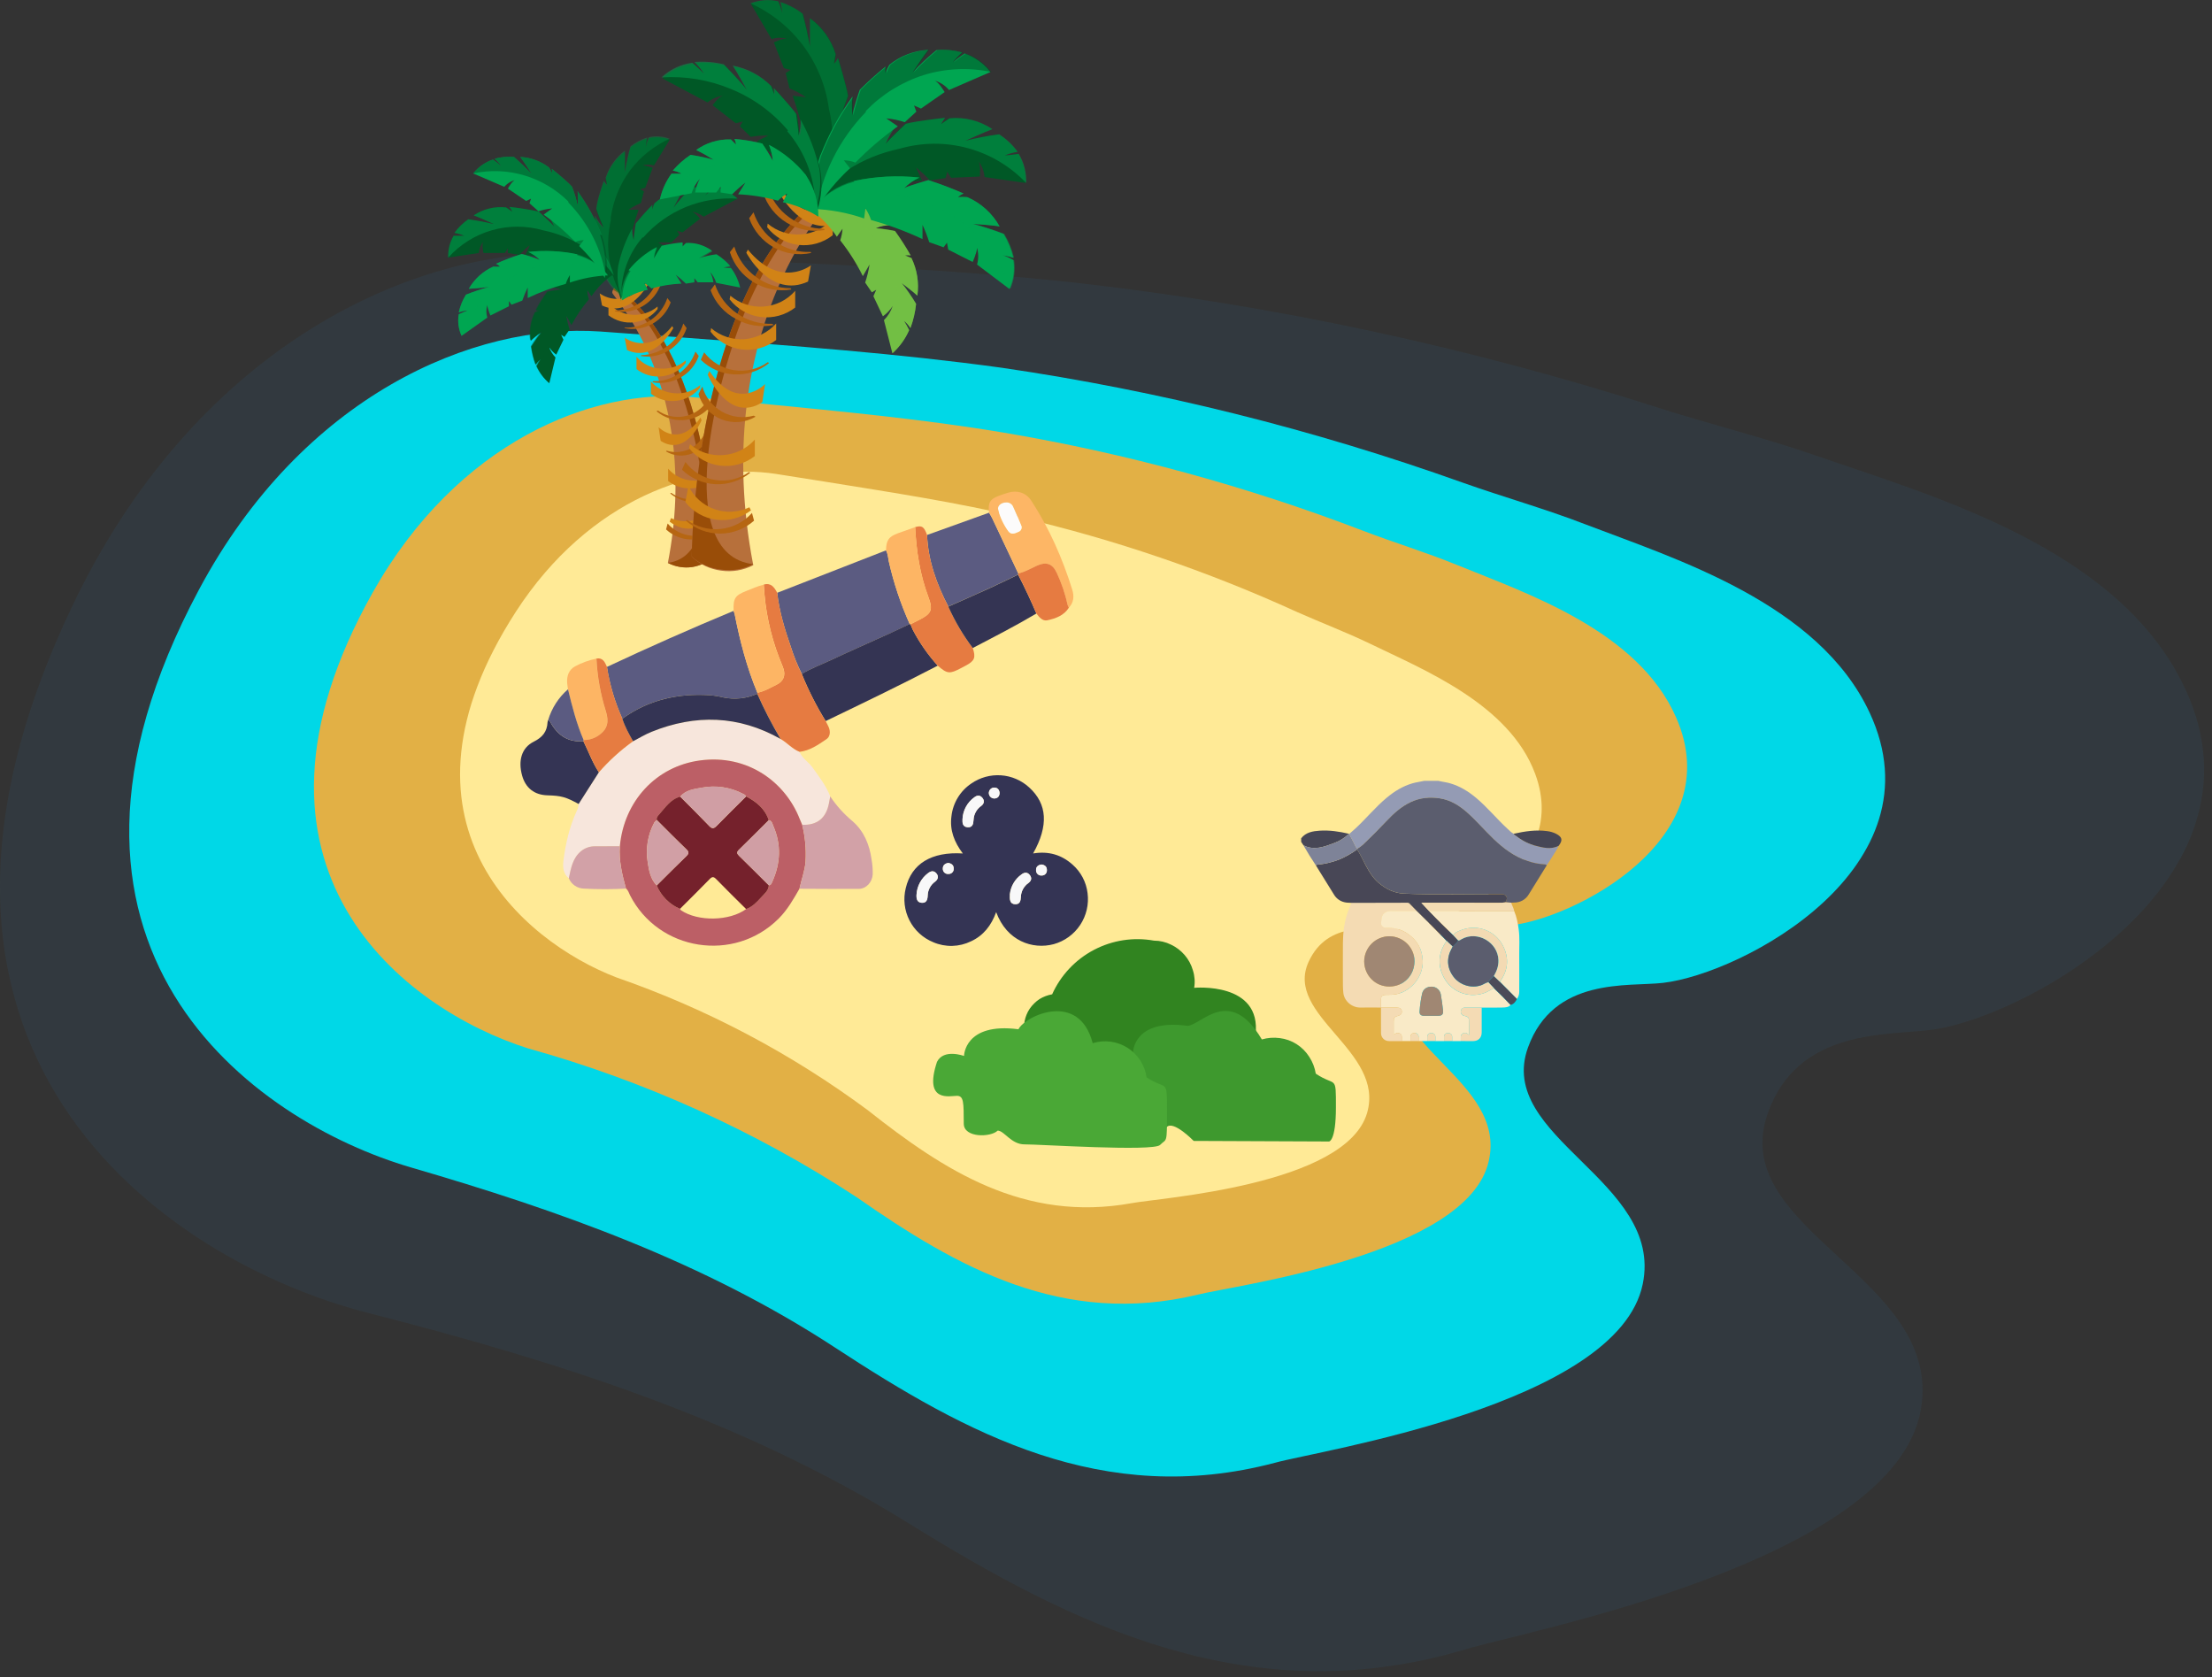 <svg width="153" height="116" viewBox="0 0 153 116" fill="none" xmlns="http://www.w3.org/2000/svg">
<rect x="0" y="0" width="153" height="116" fill="#333333" stroke="none"/>
<g opacity="0.3">
<path opacity="0.3" d="M47.128 17.834L39.626 17.523C28.527 17.102 13.879 23.971 5.38 41.135C-10.186 72.752 11.607 87.237 25.429 90.788C38.411 94.106 51.207 98.124 62.788 105.305C74.369 112.485 86.557 118.481 101.376 114.058C105.065 112.89 131.061 108.061 132.866 97.455C134.423 88.406 119.635 85.15 122.203 77.207C124.227 70.977 130.734 71.647 133.753 71.195C140.634 70.167 157.694 60.386 150.876 47.084C146.113 37.739 133.52 34.266 125.612 31.509C122.063 30.279 118.405 29.375 114.825 28.238C101.655 24.011 88.098 21.1 74.353 19.547C65.434 18.582 56.235 18.208 47.128 17.834Z" fill="#2A81BC"/>
</g>
<path d="M47.502 23.363L41.54 22.927C32.745 22.304 20.915 27.382 13.755 40.792C0.539 65.51 17.553 77.565 28.449 80.742C38.66 83.717 48.685 87.253 57.776 93.203C66.866 99.152 76.299 104.292 88.176 101.162C91.149 100.321 111.914 97.174 113.627 88.795C115.09 81.646 103.431 78.686 105.688 72.441C107.462 67.535 112.615 68.251 115.027 67.971C120.522 67.332 134.329 60.012 129.317 49.28C125.784 41.695 115.868 38.642 109.657 36.26C106.871 35.185 103.991 34.375 101.174 33.378C90.84 29.685 80.167 27.024 69.31 25.435C62.072 24.438 54.787 23.908 47.502 23.363Z" fill="#00D8E7"/>
<path d="M52.499 27.896L47.829 27.459C40.964 26.821 31.64 30.575 25.787 40.963C15.031 60.09 28.044 69.824 36.528 72.503C44.58 74.745 52.239 78.212 59.239 82.783C66.197 87.642 73.528 91.785 82.868 89.527C85.203 88.919 101.547 86.817 102.979 80.275C104.24 74.699 95.196 72.192 97.064 67.332C98.543 63.516 102.544 64.217 104.427 63.999C108.739 63.578 119.666 58.08 115.93 49.608C113.3 43.611 105.61 41.041 100.8 39.079C98.636 38.191 96.395 37.521 94.216 36.68C86.198 33.616 77.897 31.352 69.435 29.92C63.877 28.986 58.18 28.456 52.499 27.896Z" fill="#E2B045"/>
<path d="M57.293 33.347L53.651 32.771C48.28 31.945 40.762 34.453 35.672 42.318C26.332 56.803 36.108 65.089 42.645 67.597C48.867 69.757 54.724 72.85 60.017 76.771C65.278 80.929 70.835 84.558 78.292 83.203C80.16 82.845 93.079 81.988 94.558 76.973C95.819 72.659 88.814 70.245 90.511 66.522C91.85 63.594 94.963 64.311 96.457 64.264C99.866 64.139 108.723 60.354 106.186 53.517C104.396 48.673 98.403 46.29 94.76 44.514C93.111 43.72 91.383 43.066 89.701 42.318C83.527 39.499 77.087 37.303 70.478 35.761C66.197 34.749 61.729 34.063 57.293 33.347Z" fill="#FFEA96"/>
<path d="M70.887 71.595C70.815 71.281 70.808 70.956 70.867 70.639C70.925 70.323 71.047 70.022 71.226 69.754C71.407 69.496 71.633 69.272 71.895 69.096C72.164 68.93 72.463 68.817 72.775 68.762C73.367 67.446 74.382 66.366 75.659 65.693C76.936 65.02 78.4 64.794 79.82 65.051C80.227 65.051 80.628 65.144 80.992 65.325C81.358 65.497 81.683 65.745 81.946 66.053C82.21 66.36 82.403 66.722 82.513 67.112C82.637 67.5 82.666 67.912 82.598 68.313C82.598 68.313 87.286 67.872 86.841 71.572C86.396 75.273 85.874 75.793 85.874 75.793L75.112 75.742L70.887 71.595Z" fill="#318420"/>
<path d="M77.875 75.544C77.875 75.544 75.55 76.052 76.48 73.199C76.964 72.263 78.367 72.787 78.367 72.787C78.367 72.787 78.383 70.434 82.13 70.941C83.064 70.931 85.04 68.097 87.279 71.883C87.679 71.766 88.099 71.735 88.512 71.79C88.928 71.839 89.327 71.981 89.68 72.206C90.036 72.432 90.338 72.734 90.562 73.091C90.791 73.441 90.943 73.835 91.009 74.248C92.416 75.195 92.406 74.261 92.403 76.593C92.401 78.925 91.928 78.94 91.928 78.94L82.563 78.901C82.563 78.901 81.15 77.443 80.695 77.949C80.241 78.454 77.883 77.927 78.351 76.995C78.412 76.874 78.455 76.746 78.479 76.614C78.475 76.474 78.445 76.337 78.391 76.209C78.348 76.076 78.279 75.953 78.188 75.847C78.096 75.742 77.981 75.658 77.852 75.602L77.875 75.544Z" fill="#3E992E"/>
<path d="M66.188 75.783C65.728 75.778 63.862 76.291 64.81 73.434C65.277 72.502 66.68 73.026 66.68 73.026C66.68 73.026 66.7 70.69 70.443 71.179C70.91 70.247 74.641 68.496 75.579 72.142C75.98 72.017 76.403 71.981 76.819 72.037C77.236 72.092 77.635 72.237 77.99 72.462C78.344 72.687 78.646 72.986 78.874 73.34C79.101 73.693 79.25 74.091 79.308 74.507C80.712 75.437 80.719 74.499 80.72 76.848C80.721 79.198 80.702 78.707 80.24 79.179C79.778 79.651 71.809 79.13 70.875 79.14C69.942 79.15 69.468 78.193 69.008 78.188C68.529 78.663 66.666 78.699 66.662 77.711C66.656 76.228 66.665 75.785 66.188 75.783Z" fill="#4AA836"/>
<path d="M46.196 38.928C46.715 39.199 47.307 39.298 47.886 39.212C48.462 39.12 48.997 38.853 49.416 38.447C49.416 38.447 49.416 24.882 42.673 19.791C42.673 19.791 42.318 19.987 42.353 20.254C42.389 20.521 48.527 26.858 46.196 38.928Z" fill="#B7703B"/>
<path d="M46.516 25.523C48.117 29.297 50.448 38.34 46.196 38.928C46.715 39.199 47.307 39.298 47.886 39.212C48.462 39.12 48.996 38.853 49.416 38.447C49.416 38.447 49.416 24.882 42.673 19.791C42.563 19.856 42.472 19.948 42.406 20.058C42.406 20.058 44.417 20.699 46.516 25.523Z" fill="#994D08"/>
<path d="M46.32 36.079C46.576 36.274 46.865 36.419 47.174 36.506C47.485 36.578 47.807 36.578 48.117 36.506C48.437 36.468 48.746 36.365 49.025 36.204C49.297 36.041 49.539 35.83 49.736 35.581L49.576 34.726C49.283 35.287 48.786 35.714 48.188 35.919C47.606 36.117 46.969 36.085 46.409 35.83L46.32 36.079Z" fill="#D18316"/>
<path d="M49.63 32.839C49.233 33.349 48.65 33.679 48.01 33.76C47.37 33.84 46.724 33.662 46.214 33.267V32.412C46.419 32.65 46.669 32.844 46.95 32.985C47.231 33.126 47.537 33.209 47.85 33.231C48.17 33.258 48.491 33.221 48.797 33.123C49.102 33.026 49.385 32.869 49.63 32.661V32.839Z" fill="#D18316"/>
<path d="M46.356 34.121C46.862 34.545 47.508 34.764 48.166 34.734C48.825 34.705 49.449 34.429 49.914 33.961L49.754 33.569C49.375 34.071 48.816 34.405 48.195 34.501C47.574 34.598 46.94 34.449 46.427 34.086L46.356 34.121Z" fill="#B66612"/>
<path d="M48.42 26.805C48.023 27.309 47.444 27.636 46.809 27.716C46.172 27.796 45.531 27.622 45.022 27.232V26.377C45.227 26.615 45.478 26.81 45.759 26.95C46.039 27.091 46.345 27.174 46.659 27.196C46.978 27.223 47.3 27.186 47.605 27.089C47.91 26.991 48.193 26.834 48.438 26.627L48.42 26.805Z" fill="#D18316"/>
<path d="M47.423 25.114C47.227 25.364 46.984 25.573 46.707 25.729C46.43 25.885 46.125 25.985 45.809 26.023C45.494 26.061 45.174 26.036 44.868 25.951C44.562 25.865 44.275 25.72 44.025 25.523V24.669C44.228 24.909 44.478 25.106 44.759 25.247C45.041 25.388 45.348 25.47 45.662 25.488C45.981 25.514 46.303 25.478 46.608 25.38C46.914 25.282 47.197 25.125 47.441 24.918L47.423 25.114Z" fill="#D18316"/>
<path d="M45.413 28.442C45.919 28.866 46.565 29.085 47.223 29.056C47.882 29.026 48.506 28.75 48.971 28.282L48.811 27.873C48.435 28.373 47.879 28.707 47.261 28.803C46.643 28.9 46.012 28.751 45.502 28.389L45.413 28.442Z" fill="#B66612"/>
<path d="M45.128 26.431C45.792 26.558 46.48 26.444 47.068 26.11C47.657 25.783 48.106 25.251 48.331 24.615L48.099 24.313C47.894 24.927 47.494 25.458 46.961 25.826C46.442 26.194 45.817 26.382 45.182 26.36L45.128 26.431Z" fill="#B66612"/>
<path d="M46.569 22.693C46.569 22.693 45.306 25.113 43.367 24.206L43.207 23.351C43.207 23.351 44.826 24.615 46.498 22.55L46.569 22.693Z" fill="#D18316"/>
<path d="M44.292 24.615C44.969 24.735 45.665 24.602 46.249 24.241C46.835 23.889 47.276 23.34 47.495 22.693L47.264 22.372C47.075 23 46.688 23.55 46.16 23.939C45.642 24.318 45.023 24.535 44.381 24.562L44.292 24.615Z" fill="#B66612"/>
<path d="M45.484 21.375C45.088 21.879 44.509 22.207 43.873 22.287C43.237 22.367 42.595 22.193 42.086 21.802V20.948C42.497 21.424 43.079 21.718 43.705 21.767C44.35 21.819 44.989 21.614 45.484 21.197V21.375Z" fill="#D18316"/>
<path d="M43.19 22.693C43.848 22.828 44.533 22.723 45.12 22.396C45.708 22.07 46.159 21.543 46.392 20.913L46.16 20.61C45.954 21.224 45.555 21.755 45.023 22.123C44.491 22.492 43.854 22.679 43.207 22.657L43.19 22.693Z" fill="#B66612"/>
<path d="M44.844 19.631C44.844 19.631 43.581 22.034 41.642 21.126L41.481 20.289C41.481 20.289 43.083 21.553 44.755 19.488L44.844 19.631Z" fill="#D18316"/>
<path d="M42.513 21.535C43.193 21.647 43.89 21.514 44.48 21.158C45.07 20.802 45.514 20.248 45.733 19.595L45.484 19.292C45.287 19.916 44.902 20.463 44.381 20.859C43.866 21.241 43.244 21.453 42.602 21.464L42.513 21.535Z" fill="#B66612"/>
<path d="M48.526 29.066C48.526 29.066 47.459 31.611 45.698 30.49L45.555 29.546C45.555 29.546 46.996 31.041 48.455 28.87L48.526 29.066Z" fill="#D18316"/>
<path d="M46.071 31.219C46.336 31.379 46.634 31.475 46.942 31.501C47.25 31.526 47.56 31.48 47.847 31.367C48.134 31.253 48.392 31.075 48.599 30.845C48.806 30.616 48.958 30.342 49.042 30.044L48.847 29.653C48.771 29.935 48.639 30.2 48.459 30.43C48.279 30.66 48.055 30.852 47.799 30.993C47.543 31.134 47.261 31.223 46.97 31.252C46.68 31.282 46.386 31.253 46.107 31.166L46.071 31.219Z" fill="#B66612"/>
<path d="M49.629 36.613C49.144 37.059 48.509 37.307 47.85 37.308C47.19 37.312 46.554 37.064 46.071 36.613L46.178 36.204C46.593 36.677 47.171 36.976 47.797 37.041C48.429 37.112 49.066 36.94 49.576 36.56L49.629 36.613Z" fill="#B66612"/>
<path d="M41.57 18.545C41.251 17.386 41.113 16.185 41.161 14.985C41.303 15.287 41.502 15.559 41.748 15.786C41.56 15.373 41.393 14.952 41.25 14.522C41.25 13.988 41.766 12.563 41.766 12.563C41.827 12.665 41.899 12.761 41.98 12.848C41.963 12.686 41.933 12.525 41.891 12.368C42.127 11.615 42.594 10.955 43.225 10.481V11.958C43.315 11.357 43.445 10.762 43.616 10.178C43.964 9.911 44.355 9.706 44.773 9.573C44.718 9.795 44.683 10.021 44.666 10.249C44.708 10.01 44.78 9.777 44.879 9.555C45.36 9.447 45.861 9.485 46.32 9.662L45.235 11.442C44.974 11.362 44.696 11.362 44.435 11.442C44.648 11.442 45.146 11.602 45.146 11.602L44.63 12.991L44.274 13.08L44.541 13.24L44.328 14.041C44.029 14.167 43.743 14.322 43.474 14.504H44.168C43.846 15.419 43.602 16.36 43.438 17.317C43.237 17.397 43.05 17.512 42.887 17.655H43.367C43.156 18.571 43.061 19.51 43.083 20.45C42.385 19.934 41.859 19.221 41.57 18.402V18.545Z" fill="url(#paint0_linear_4615_5054)"/>
<path opacity="0.3" d="M42.246 15.234C41.837 17.052 42.123 18.957 43.047 20.574C42.352 20.041 41.837 19.308 41.57 18.474C41.251 17.315 41.113 16.114 41.161 14.913C41.303 15.216 41.502 15.488 41.748 15.714C41.56 15.302 41.393 14.88 41.25 14.45C41.25 13.916 41.766 12.492 41.766 12.492C41.827 12.594 41.899 12.69 41.98 12.777C41.963 12.615 41.933 12.454 41.891 12.296C42.127 11.543 42.594 10.883 43.225 10.41V11.887C43.315 11.285 43.445 10.691 43.616 10.107C43.964 9.839 44.355 9.635 44.773 9.502C44.718 9.724 44.683 9.95 44.666 10.178C44.708 9.939 44.78 9.706 44.879 9.484C45.36 9.376 45.861 9.413 46.32 9.591C45.239 10.081 44.297 10.833 43.581 11.78C42.877 12.741 42.419 13.859 42.246 15.038V15.234Z" fill="url(#paint1_linear_4615_5054)"/>
<path d="M40.272 18.687C39.46 18.923 38.708 19.329 38.066 19.88C38.34 19.881 38.612 19.936 38.866 20.04C38.531 20.06 38.198 20.108 37.87 20.183C37.57 20.588 37.302 21.017 37.069 21.464H37.354L37.016 21.607C36.712 22.211 36.606 22.896 36.714 23.565C36.892 23.387 37.514 22.906 37.514 22.906C37.233 23.243 36.977 23.6 36.749 23.974C36.806 24.399 36.907 24.817 37.052 25.22C37.15 25.084 37.264 24.958 37.39 24.846C37.289 25 37.2 25.161 37.123 25.327C37.323 25.779 37.62 26.18 37.995 26.502L38.422 24.722C38.224 24.512 38.072 24.264 37.977 23.992C38.104 24.203 38.274 24.384 38.475 24.526L38.973 23.494L38.813 23.155L39.044 23.298L39.4 22.782C39.298 22.474 39.221 22.158 39.169 21.838L39.525 22.479C39.864 21.845 40.27 21.248 40.734 20.699C40.662 20.499 40.626 20.288 40.628 20.076L40.912 20.485C41.297 19.919 41.779 19.425 42.336 19.026C41.717 18.688 41.004 18.563 40.307 18.669L40.272 18.687Z" fill="url(#paint2_linear_4615_5054)"/>
<path opacity="0.5" d="M38.742 20.699C39.134 20.133 39.668 19.679 40.289 19.382C40.908 19.081 41.596 18.952 42.282 19.008C41.657 18.67 40.938 18.545 40.236 18.652C39.419 18.887 38.66 19.294 38.012 19.844C38.287 19.842 38.56 19.897 38.813 20.005C38.483 20.026 38.156 20.073 37.834 20.147C37.534 20.553 37.267 20.981 37.034 21.429H37.3L36.98 21.571C36.679 22.177 36.568 22.859 36.66 23.529L37.461 22.871C37.191 23.212 36.942 23.569 36.713 23.939C36.77 24.364 36.871 24.781 37.016 25.185C37.104 25.04 37.219 24.913 37.354 24.811C37.249 24.965 37.154 25.126 37.069 25.292C37.281 25.741 37.584 26.141 37.959 26.466C37.622 25.502 37.513 24.472 37.639 23.458C37.786 22.465 38.164 21.52 38.742 20.699Z" fill="url(#paint3_linear_4615_5054)"/>
<path d="M40.965 16.64C39.992 15.854 38.914 15.208 37.763 14.718C37.996 15.004 38.188 15.321 38.332 15.661C38.154 15.43 37.265 14.629 37.265 14.629C36.595 14.487 35.918 14.38 35.237 14.308C35.312 14.415 35.378 14.528 35.432 14.646C35.308 14.54 35.005 14.344 35.005 14.344C34.216 14.256 33.422 14.451 32.764 14.896C33.12 15.02 34.169 15.501 34.169 15.501C33.6 15.358 33.013 15.252 32.39 15.163C32.019 15.421 31.694 15.74 31.429 16.106C31.662 16.144 31.889 16.21 32.105 16.302H31.376C31.11 16.76 30.98 17.285 31.003 17.815L33.12 17.495C33.142 17.201 33.254 16.922 33.44 16.694C33.297 16.872 33.44 17.495 33.44 17.495H34.916L35.13 17.174V17.495L35.931 17.637C36.141 17.385 36.38 17.158 36.642 16.961L36.34 17.637C37.323 17.706 38.299 17.854 39.258 18.082C39.412 17.925 39.586 17.788 39.773 17.673L39.649 18.189C40.598 18.36 41.52 18.66 42.389 19.079C42.141 18.145 41.635 17.3 40.93 16.64H40.965Z" fill="url(#paint4_linear_4615_5054)"/>
<path opacity="0.5" d="M37.567 15.928C39.527 16.326 41.269 17.436 42.46 19.043C42.196 18.118 41.678 17.286 40.965 16.64C39.992 15.854 38.914 15.208 37.763 14.718C37.996 15.004 38.188 15.321 38.332 15.661C38.154 15.43 37.265 14.629 37.265 14.629C36.595 14.487 35.918 14.38 35.237 14.308C35.312 14.415 35.378 14.528 35.432 14.646C35.308 14.54 35.005 14.344 35.005 14.344C34.216 14.256 33.422 14.451 32.764 14.896C33.12 15.02 34.169 15.501 34.169 15.501C33.6 15.358 33.013 15.252 32.39 15.163C32.019 15.421 31.694 15.74 31.429 16.106C31.662 16.144 31.889 16.21 32.105 16.302H31.376C31.11 16.76 30.98 17.285 31.003 17.815C31.809 16.915 32.852 16.26 34.013 15.926C35.175 15.592 36.407 15.593 37.567 15.928Z" fill="url(#paint5_linear_4615_5054)"/>
<path d="M41.624 16.266C41.194 15.186 40.633 14.164 39.952 13.222C39.952 13.222 39.862 12.902 39.952 13.222C39.987 13.548 39.987 13.876 39.952 14.201C39.859 13.758 39.728 13.323 39.56 12.902C39.24 12.546 38.172 11.674 38.172 11.674C38.19 11.786 38.19 11.9 38.172 12.012C38.172 11.869 37.977 11.585 37.977 11.585C37.402 11.144 36.707 10.89 35.984 10.855C36.198 11.122 36.785 12.03 36.785 12.03C36.393 11.626 35.984 11.235 35.557 10.855C35.103 10.816 34.645 10.858 34.205 10.979C34.386 11.125 34.542 11.299 34.668 11.496C34.489 11.328 34.298 11.174 34.098 11.033C33.559 11.215 33.084 11.549 32.728 11.994L34.881 12.92C35.089 12.677 35.37 12.508 35.682 12.439C35.45 12.439 35.13 13.044 35.13 13.044L36.393 13.899L36.731 13.739L36.625 14.059L37.247 14.611C37.553 14.51 37.87 14.444 38.19 14.415L37.603 14.842C38.389 15.403 39.121 16.034 39.791 16.729C39.979 16.655 40.177 16.613 40.379 16.605L40.058 17.014C40.74 17.674 41.338 18.415 41.837 19.221C41.947 18.212 41.832 17.19 41.499 16.231L41.624 16.266Z" fill="url(#paint6_linear_4615_5054)"/>
<path opacity="0.5" d="M39.329 14.023C40.718 15.448 41.626 17.272 41.926 19.239C42.049 18.238 41.946 17.222 41.624 16.266C41.194 15.187 40.633 14.164 39.952 13.222C39.952 13.222 39.863 12.902 39.952 13.222C39.987 13.548 39.987 13.876 39.952 14.201C39.859 13.758 39.728 13.323 39.56 12.902C39.24 12.546 38.172 11.674 38.172 11.674C38.19 11.786 38.19 11.9 38.172 12.012C38.172 11.869 37.977 11.585 37.977 11.585C37.402 11.144 36.707 10.89 35.984 10.855C36.198 11.122 36.785 12.03 36.785 12.03C36.393 11.626 35.984 11.235 35.557 10.855C35.103 10.816 34.645 10.858 34.205 10.979C34.386 11.125 34.542 11.299 34.668 11.496C34.489 11.328 34.298 11.174 34.098 11.033C33.559 11.215 33.084 11.549 32.728 11.994C33.907 11.739 35.132 11.788 36.287 12.136C37.419 12.475 38.451 13.087 39.293 13.917L39.329 14.023Z" fill="url(#paint7_linear_4615_5054)"/>
<path d="M39.916 17.584C38.804 17.351 37.663 17.297 36.535 17.423C36.836 17.552 37.108 17.74 37.336 17.975C36.93 17.812 36.514 17.675 36.091 17.566C35.468 17.762 34.845 17.993 34.312 18.242C34.417 18.291 34.513 18.357 34.596 18.438C34.436 18.449 34.276 18.449 34.116 18.438C33.405 18.758 32.814 19.293 32.426 19.969C32.764 19.969 33.831 19.844 33.831 19.844C33.287 19.99 32.752 20.169 32.23 20.378C31.995 20.756 31.826 21.172 31.732 21.607C31.932 21.532 32.142 21.484 32.355 21.464L31.732 21.731C31.643 22.238 31.712 22.76 31.927 23.227L33.707 21.963C33.618 21.679 33.618 21.374 33.707 21.09C33.707 21.304 33.92 21.82 33.92 21.82L35.201 21.18V20.823L35.379 21.073L36.126 20.788C36.232 20.478 36.357 20.175 36.5 19.88V20.61C37.346 20.205 38.227 19.877 39.133 19.631C39.202 19.418 39.298 19.215 39.417 19.026V19.542C40.267 19.253 41.154 19.085 42.05 19.043C41.51 18.367 40.769 17.881 39.933 17.655L39.916 17.584Z" fill="url(#paint8_linear_4615_5054)"/>
<path opacity="0.5" d="M36.784 18.545C37.644 18.261 38.551 18.152 39.453 18.224C40.356 18.299 41.235 18.559 42.033 18.99C41.49 18.313 40.75 17.821 39.916 17.584C38.804 17.351 37.663 17.297 36.535 17.423C36.836 17.552 37.108 17.74 37.336 17.975C36.93 17.812 36.514 17.675 36.091 17.566C35.468 17.762 34.845 17.993 34.312 18.242C34.417 18.291 34.513 18.357 34.596 18.438C34.436 18.449 34.276 18.449 34.116 18.438C33.405 18.758 32.814 19.293 32.426 19.969C32.764 19.969 33.831 19.844 33.831 19.844C33.287 19.99 32.752 20.169 32.23 20.378C31.995 20.756 31.826 21.172 31.732 21.607C31.932 21.532 32.142 21.484 32.355 21.464L31.732 21.731C31.643 22.238 31.712 22.76 31.927 23.227C32.293 22.108 32.935 21.099 33.793 20.293C34.651 19.487 35.698 18.91 36.838 18.616L36.784 18.545Z" fill="url(#paint9_linear_4615_5054)"/>
<path d="M42.762 18.385C42.954 17.482 43.278 16.612 43.723 15.803C43.724 16.074 43.759 16.343 43.83 16.605C43.83 16.373 43.972 15.465 43.972 15.465C44.333 15.011 44.719 14.577 45.129 14.166C45.111 14.272 45.111 14.38 45.129 14.486C45.129 14.344 45.271 14.059 45.271 14.059C45.844 13.542 46.555 13.202 47.317 13.08C47.103 13.382 46.587 14.361 46.587 14.361C46.95 13.886 47.342 13.434 47.762 13.008C48.258 12.901 48.767 12.865 49.274 12.902C49.099 13.091 48.938 13.293 48.793 13.507C48.936 13.347 49.416 12.937 49.416 12.937C50.014 13.049 50.569 13.327 51.017 13.738L48.669 14.985C48.416 14.79 48.114 14.667 47.797 14.629C48.046 14.629 48.42 15.127 48.42 15.127L47.21 16.07L46.836 15.964L46.996 16.231L46.427 16.782C46.126 16.747 45.821 16.747 45.52 16.782L46.125 17.067C45.481 17.568 44.885 18.128 44.346 18.741H43.83L44.15 19.043C43.667 19.532 43.259 20.09 42.94 20.699C42.689 19.998 42.622 19.244 42.745 18.509L42.762 18.385Z" fill="url(#paint10_linear_4615_5054)"/>
<path opacity="0.5" d="M44.435 16.426C43.458 17.563 42.939 19.022 42.976 20.521C42.729 19.837 42.655 19.103 42.762 18.385C42.954 17.482 43.278 16.612 43.723 15.803C43.723 16.074 43.759 16.343 43.83 16.605C43.83 16.373 43.972 15.465 43.972 15.465C44.333 15.011 44.719 14.577 45.129 14.166C45.111 14.272 45.111 14.38 45.129 14.486C45.129 14.344 45.271 14.059 45.271 14.059C45.844 13.542 46.555 13.202 47.317 13.08C47.103 13.382 46.587 14.361 46.587 14.361C46.95 13.886 47.342 13.434 47.761 13.008C48.258 12.901 48.767 12.865 49.274 12.902C49.099 13.091 48.938 13.293 48.793 13.507C48.936 13.347 49.416 12.937 49.416 12.937C50.014 13.049 50.569 13.327 51.017 13.738C49.803 13.658 48.587 13.852 47.459 14.308C46.319 14.775 45.302 15.501 44.488 16.426H44.435Z" fill="url(#paint11_linear_4615_5054)"/>
<path d="M43.474 18.687C44.007 18.022 44.674 17.477 45.431 17.085C45.317 17.339 45.244 17.609 45.218 17.886C45.384 17.579 45.569 17.282 45.769 16.996C46.243 16.884 46.725 16.807 47.21 16.765C47.192 16.859 47.192 16.956 47.21 17.05C47.284 16.958 47.367 16.874 47.459 16.8C48.096 16.769 48.724 16.957 49.238 17.334L48.349 17.851C48.743 17.726 49.148 17.637 49.559 17.584C49.908 17.806 50.225 18.076 50.501 18.385C50.34 18.405 50.184 18.453 50.039 18.527H50.555C50.855 18.929 51.068 19.39 51.177 19.88L49.541 19.56C49.456 19.282 49.31 19.026 49.114 18.812C49.235 19.032 49.314 19.274 49.345 19.524H48.26L48.029 19.239V19.524L47.441 19.613C47.222 19.398 46.991 19.195 46.748 19.008L47.139 19.613C46.434 19.645 45.736 19.758 45.057 19.951C44.913 19.807 44.752 19.682 44.577 19.577L44.808 20.04C44.176 20.174 43.573 20.421 43.029 20.77C43.026 20.051 43.23 19.347 43.616 18.741L43.474 18.687Z" fill="url(#paint12_linear_4615_5054)"/>
<path opacity="0.5" d="M45.84 18.1C45.178 18.281 44.569 18.616 44.061 19.079C43.539 19.564 43.153 20.178 42.94 20.859C42.903 20.11 43.102 19.369 43.51 18.741C44.043 18.076 44.71 17.53 45.467 17.139C45.346 17.39 45.274 17.662 45.253 17.94C45.42 17.633 45.604 17.335 45.805 17.049C46.279 16.938 46.761 16.86 47.246 16.818C47.227 16.912 47.227 17.009 47.246 17.103C47.32 17.011 47.403 16.928 47.495 16.854C48.132 16.822 48.76 17.011 49.274 17.388L48.384 17.904C48.779 17.779 49.184 17.69 49.594 17.637C49.944 17.859 50.261 18.129 50.537 18.438C50.376 18.458 50.219 18.506 50.075 18.58H50.59C50.891 18.982 51.103 19.444 51.213 19.933C50.564 19.209 49.736 18.669 48.811 18.367C47.881 18.062 46.885 18.013 45.929 18.224L45.84 18.1Z" fill="url(#paint13_linear_4615_5054)"/>
<path d="M52.102 39.088C51.418 39.442 50.641 39.573 49.879 39.462C49.117 39.368 48.405 39.031 47.85 38.5C47.85 38.5 47.85 20.432 56.746 13.578C56.746 13.578 57.226 13.845 57.173 14.184C57.262 14.201 49.007 23.013 52.102 39.088Z" fill="#B7703B"/>
<path d="M51.675 21.215C49.505 26.253 46.445 38.358 52.102 39.017C51.418 39.371 50.641 39.501 49.879 39.39C49.125 39.317 48.415 39.005 47.85 38.5C47.85 38.5 47.85 20.432 56.746 13.578C56.898 13.663 57.027 13.786 57.119 13.934C57.119 13.934 54.468 14.789 51.675 21.215Z" fill="#994D08"/>
<path d="M51.942 35.296C51.263 35.817 50.406 36.049 49.557 35.942C48.708 35.836 47.935 35.399 47.406 34.726L47.619 33.605C47.98 34.351 48.618 34.926 49.398 35.207C50.196 35.487 51.071 35.442 51.836 35.082L51.942 35.296Z" fill="#D18316"/>
<path d="M47.655 30.988C48.188 31.663 48.965 32.099 49.818 32.203C50.672 32.306 51.531 32.068 52.209 31.54V30.401C51.652 31.025 50.873 31.408 50.039 31.469C49.623 31.506 49.204 31.458 48.806 31.33C48.409 31.201 48.042 30.994 47.726 30.721L47.655 30.988Z" fill="#D18316"/>
<path d="M51.889 32.697C51.213 33.244 50.36 33.524 49.491 33.485C48.623 33.446 47.798 33.089 47.174 32.483L47.406 31.949C47.906 32.617 48.647 33.063 49.471 33.193C50.295 33.323 51.137 33.126 51.818 32.644L51.889 32.697Z" fill="#B66612"/>
<path d="M49.149 22.942C49.676 23.618 50.45 24.058 51.3 24.165C52.15 24.272 53.008 24.037 53.686 23.511V22.372C53.118 22.996 52.337 23.383 51.498 23.458C50.657 23.514 49.827 23.239 49.185 22.693L49.149 22.942Z" fill="#D18316"/>
<path d="M50.466 20.699C50.993 21.375 51.766 21.815 52.617 21.922C53.467 22.029 54.325 21.794 55.002 21.268V20.111C54.449 20.746 53.669 21.137 52.83 21.2C51.991 21.263 51.161 20.994 50.519 20.45L50.466 20.699Z" fill="#D18316"/>
<path d="M53.188 25.114C52.51 25.658 51.655 25.935 50.787 25.893C49.918 25.85 49.095 25.491 48.473 24.882L48.705 24.366C49.207 25.031 49.95 25.474 50.773 25.6C51.597 25.726 52.438 25.526 53.117 25.042L53.188 25.114Z" fill="#B66612"/>
<path d="M53.526 22.479C52.639 22.659 51.717 22.513 50.928 22.07C50.107 21.651 49.472 20.94 49.149 20.076L49.452 19.666C49.731 20.485 50.268 21.19 50.982 21.678C51.689 22.173 52.539 22.424 53.401 22.39L53.526 22.479Z" fill="#B66612"/>
<path d="M51.622 17.477C51.622 17.477 53.294 20.681 55.892 19.471L56.088 18.349C56.088 18.349 53.988 20.022 51.729 17.263L51.622 17.477Z" fill="#D18316"/>
<path d="M54.736 20.022C53.835 20.174 52.911 19.996 52.13 19.523C51.35 19.049 50.765 18.31 50.484 17.441L50.786 17.05C51.048 17.881 51.565 18.61 52.263 19.132C52.964 19.649 53.811 19.93 54.682 19.933L54.736 20.022Z" fill="#B66612"/>
<path d="M53.063 15.714C53.324 16.05 53.649 16.331 54.018 16.54C54.388 16.75 54.795 16.884 55.217 16.935C55.639 16.986 56.066 16.954 56.475 16.839C56.884 16.724 57.267 16.53 57.6 16.266V15.127C57.041 15.758 56.259 16.147 55.418 16.21C54.578 16.273 53.746 16.006 53.099 15.465L53.063 15.714Z" fill="#D18316"/>
<path d="M56.105 17.495C55.221 17.686 54.297 17.547 53.508 17.103C52.721 16.658 52.121 15.944 51.818 15.091L52.12 14.682C52.391 15.507 52.923 16.221 53.635 16.716C54.348 17.21 55.203 17.459 56.07 17.423L56.105 17.495Z" fill="#B66612"/>
<path d="M53.917 13.365C53.917 13.365 55.59 16.569 58.205 15.358L58.383 14.237C58.383 14.237 56.283 15.91 54.024 13.151L53.917 13.365Z" fill="#D18316"/>
<path d="M57.031 15.91C56.13 16.061 55.206 15.884 54.425 15.41C53.645 14.937 53.06 14.198 52.778 13.329L53.099 12.937C53.348 13.775 53.867 14.508 54.575 15.02C55.276 15.539 56.123 15.82 56.995 15.821L57.031 15.91Z" fill="#B66612"/>
<path d="M48.953 25.915C48.953 25.915 50.377 29.315 52.725 27.819L52.921 26.555C52.921 26.555 51.017 28.567 49.06 25.648L48.953 25.915Z" fill="#D18316"/>
<path d="M52.263 28.816C51.91 29.025 51.514 29.151 51.105 29.183C50.696 29.215 50.285 29.153 49.904 29.002C49.523 28.851 49.181 28.614 48.905 28.311C48.629 28.007 48.427 27.644 48.313 27.25L48.58 26.733C48.787 27.471 49.278 28.096 49.945 28.473C50.611 28.85 51.4 28.948 52.138 28.745L52.263 28.816Z" fill="#B66612"/>
<path d="M47.441 36.008C48.092 36.584 48.93 36.901 49.799 36.901C50.667 36.901 51.505 36.584 52.156 36.008L52.014 35.474C51.456 36.097 50.687 36.491 49.855 36.58C49.024 36.668 48.189 36.446 47.513 35.955L47.441 36.008Z" fill="#B66612"/>
<path d="M58.276 11.941C58.681 10.42 58.867 8.85 58.827 7.277C58.827 7.277 58.97 6.849 58.827 7.277C58.617 7.667 58.347 8.021 58.027 8.327C58.187 8.024 58.667 6.636 58.667 6.636C58.56 5.941 57.973 4.019 57.973 4.019C57.905 4.162 57.815 4.295 57.707 4.411C57.753 4.193 57.789 3.973 57.813 3.752C57.507 2.75 56.882 1.875 56.034 1.26V3.218C55.91 2.452 55.732 1.705 55.536 0.957C55.076 0.604 54.558 0.333 54.006 0.156C54.074 0.436 54.115 0.722 54.131 1.01C54.131 0.779 53.846 0.103 53.846 0.103C53.206 -0.047 52.535 0.002 51.925 0.245L53.366 2.702C53.73 2.581 54.123 2.581 54.486 2.702C54.202 2.595 53.526 2.933 53.526 2.933L54.219 4.713L54.682 4.838L54.344 5.051L54.611 6.119C55.014 6.274 55.396 6.478 55.75 6.725L54.825 6.618C55.254 7.836 55.587 9.086 55.821 10.356C56.086 10.472 56.332 10.628 56.55 10.819H55.892C56.182 12.031 56.313 13.276 56.283 14.522C57.209 13.838 57.904 12.888 58.276 11.798V11.941Z" fill="url(#paint14_linear_4615_5054)"/>
<path opacity="0.3" d="M57.333 7.508C57.92 9.963 57.545 12.549 56.283 14.735C57.216 14.032 57.906 13.055 58.258 11.941C58.664 10.42 58.85 8.85 58.81 7.277C58.81 7.277 58.952 6.849 58.81 7.277C58.599 7.667 58.329 8.021 58.009 8.327C58.169 8.006 58.65 6.636 58.65 6.636C58.543 5.924 57.956 4.019 57.956 4.019C57.883 4.16 57.794 4.292 57.689 4.411C57.689 4.197 57.795 3.752 57.795 3.752C57.485 2.752 56.861 1.878 56.016 1.26V3.218C55.874 2.452 55.714 1.687 55.501 0.939C55.04 0.586 54.523 0.315 53.971 0.138C54.044 0.418 54.091 0.704 54.113 0.993C54.113 0.761 53.828 0.085 53.828 0.085C53.188 -0.065 52.518 -0.015 51.907 0.227C53.354 0.88 54.612 1.892 55.561 3.165C56.51 4.439 57.12 5.933 57.333 7.508Z" fill="url(#paint15_linear_4615_5054)"/>
<path d="M58.667 13.97C59.751 14.295 60.757 14.841 61.621 15.572C61.621 15.572 61.941 15.572 61.621 15.572C61.26 15.57 60.903 15.643 60.571 15.786C61.019 15.825 61.465 15.89 61.905 15.981C62.298 16.525 62.66 17.089 62.991 17.672C62.861 17.646 62.728 17.646 62.599 17.672L63.044 17.851C63.436 18.657 63.578 19.562 63.453 20.45C63.222 20.218 62.368 19.577 62.368 19.577C62.732 20.035 63.065 20.517 63.364 21.019C63.306 21.591 63.174 22.154 62.973 22.692C62.854 22.503 62.703 22.334 62.528 22.194C62.657 22.401 62.776 22.615 62.884 22.835C62.617 23.445 62.222 23.991 61.727 24.437L61.14 22.141C61.413 21.864 61.62 21.529 61.745 21.162C61.568 21.44 61.338 21.682 61.069 21.874L60.411 20.485L60.607 20.04L60.304 20.218L59.842 19.542C59.978 19.136 60.079 18.719 60.144 18.296L59.681 19.097C59.249 18.219 58.724 17.389 58.116 16.622C58.203 16.363 58.257 16.094 58.276 15.821L57.885 16.373C57.377 15.613 56.731 14.955 55.981 14.433C56.799 13.981 57.745 13.818 58.667 13.97Z" fill="url(#paint16_linear_4615_5054)"/>
<path opacity="0.5" d="M60.642 16.694C60.136 15.924 59.428 15.308 58.596 14.913C57.77 14.523 56.856 14.357 55.945 14.433C56.771 13.966 57.732 13.796 58.667 13.952C59.751 14.277 60.757 14.823 61.62 15.554C61.62 15.554 61.941 15.554 61.62 15.554C61.26 15.553 60.902 15.626 60.571 15.768C61.019 15.807 61.465 15.872 61.905 15.964C62.298 16.507 62.66 17.072 62.99 17.655C62.861 17.628 62.728 17.628 62.599 17.655L63.044 17.833C63.436 18.639 63.578 19.544 63.453 20.432C63.222 20.201 62.368 19.56 62.368 19.56C62.732 20.017 63.065 20.499 63.364 21.002C63.306 21.574 63.174 22.136 62.973 22.675C62.853 22.485 62.703 22.316 62.528 22.176C62.657 22.384 62.776 22.598 62.884 22.817C62.617 23.428 62.222 23.974 61.727 24.419C62.165 23.137 62.295 21.769 62.106 20.427C61.918 19.085 61.416 17.806 60.642 16.694Z" fill="url(#paint17_linear_4615_5054)"/>
<path d="M57.707 11.246C58.993 10.186 60.433 9.328 61.976 8.701C61.976 8.701 62.332 8.345 61.976 8.701C61.661 9.072 61.409 9.493 61.229 9.947C61.461 9.644 62.635 8.558 62.635 8.558C63.534 8.375 64.443 8.239 65.357 8.149C65.24 8.286 65.138 8.435 65.054 8.594C65.232 8.451 65.641 8.184 65.641 8.184C66.689 8.078 67.74 8.343 68.612 8.932C68.168 9.092 66.744 9.733 66.744 9.733C67.512 9.54 68.29 9.392 69.075 9.288C69.577 9.61 70.017 10.02 70.374 10.499C70.062 10.544 69.757 10.627 69.466 10.748C69.715 10.748 70.427 10.641 70.427 10.641C70.795 11.245 70.975 11.946 70.943 12.653L68.097 12.243C68.068 11.841 67.919 11.456 67.669 11.139C67.847 11.371 67.776 12.208 67.776 12.208L65.784 12.297L65.517 11.869L65.41 12.314L64.325 12.475C64.026 12.155 63.705 11.858 63.364 11.585L63.773 12.492C62.461 12.581 61.157 12.777 59.877 13.08C59.671 12.866 59.438 12.681 59.183 12.528L59.361 13.222C58.128 13.464 56.932 13.865 55.803 14.415C56.146 13.182 56.831 12.071 57.778 11.211L57.707 11.246Z" fill="url(#paint18_linear_4615_5054)"/>
<path opacity="0.5" d="M62.225 10.285C59.623 10.828 57.311 12.311 55.732 14.45C56.088 13.219 56.777 12.11 57.724 11.246C59.016 10.194 60.454 9.336 61.994 8.701C61.994 8.701 62.368 8.345 61.994 8.701C61.691 9.078 61.445 9.497 61.265 9.947C61.496 9.644 62.653 8.558 62.653 8.558C63.364 8.362 65.374 8.149 65.374 8.149C65.269 8.29 65.174 8.439 65.09 8.594C65.268 8.451 65.677 8.184 65.677 8.184C66.724 8.078 67.775 8.343 68.648 8.932C68.203 9.092 66.78 9.733 66.78 9.733C67.548 9.54 68.326 9.392 69.111 9.288C69.611 9.605 70.046 10.016 70.391 10.499C70.086 10.546 69.788 10.63 69.502 10.748C69.751 10.748 70.463 10.641 70.463 10.641C70.831 11.245 71.01 11.946 70.979 12.653C69.876 11.494 68.477 10.661 66.933 10.243C65.39 9.826 63.761 9.84 62.225 10.285Z" fill="url(#paint19_linear_4615_5054)"/>
<path d="M56.746 10.748C57.309 9.299 58.056 7.929 58.97 6.671C58.97 6.671 59.094 6.244 58.97 6.671C58.908 7.108 58.908 7.552 58.97 7.989C58.97 7.633 59.468 6.208 59.468 6.208C60.033 5.644 60.627 5.109 61.247 4.606C61.228 4.754 61.228 4.904 61.247 5.051C61.318 4.853 61.407 4.663 61.514 4.482C62.278 3.863 63.218 3.501 64.2 3.449C63.916 3.805 63.115 5.016 63.115 5.016C63.632 4.463 64.184 3.946 64.77 3.467C65.368 3.415 65.97 3.47 66.549 3.627C66.313 3.831 66.098 4.057 65.908 4.304C66.104 4.126 66.727 3.698 66.727 3.698C67.429 3.948 68.046 4.393 68.506 4.98L65.641 6.226C65.378 5.909 65.024 5.679 64.627 5.568C64.93 5.657 65.339 6.369 65.339 6.369L63.702 7.508L63.222 7.294L63.382 7.722L62.581 8.451C62.167 8.312 61.736 8.222 61.3 8.184L62.101 8.736C61.05 9.485 60.068 10.325 59.166 11.246C58.911 11.142 58.64 11.087 58.365 11.086L58.792 11.638C57.852 12.505 57.037 13.5 56.372 14.593C56.206 13.269 56.34 11.924 56.764 10.659L56.746 10.748Z" fill="url(#paint20_linear_4615_5054)"/>
<path opacity="0.5" d="M59.877 7.757C58.042 9.655 56.837 12.073 56.426 14.682C56.26 13.352 56.394 12.002 56.817 10.73C57.384 9.289 58.132 7.925 59.041 6.671C59.041 6.671 59.166 6.244 59.041 6.671C58.979 7.108 58.979 7.552 59.041 7.989C59.041 7.632 59.539 6.208 59.539 6.208C60.104 5.644 60.698 5.109 61.318 4.606C61.3 4.754 61.3 4.904 61.318 5.051C61.389 4.853 61.478 4.663 61.585 4.482C62.349 3.863 63.29 3.501 64.272 3.449C63.987 3.805 63.186 5.016 63.186 5.016C63.703 4.463 64.255 3.946 64.841 3.467C65.439 3.415 66.041 3.47 66.62 3.627C66.384 3.831 66.17 4.057 65.979 4.304C66.175 4.126 66.798 3.698 66.798 3.698C67.503 3.944 68.121 4.389 68.577 4.98C67.019 4.649 65.402 4.723 63.88 5.194C62.368 5.676 60.999 6.527 59.895 7.668L59.877 7.757Z" fill="url(#paint21_linear_4615_5054)"/>
<path d="M59.094 12.51C60.573 12.194 62.092 12.116 63.596 12.279C63.596 12.279 64.022 12.136 63.596 12.279C63.204 12.457 62.849 12.704 62.546 13.009C62.848 12.848 64.218 12.457 64.218 12.457C65.046 12.724 65.859 13.033 66.656 13.383C66.511 13.442 66.379 13.526 66.264 13.632C66.477 13.615 66.691 13.615 66.905 13.632C67.856 14.041 68.644 14.755 69.146 15.661C68.719 15.572 67.278 15.483 67.278 15.483C68.001 15.677 68.714 15.909 69.413 16.177C69.723 16.691 69.951 17.249 70.089 17.833C69.811 17.742 69.525 17.677 69.235 17.637C69.466 17.637 70.089 17.993 70.089 17.993C70.194 18.669 70.101 19.362 69.822 19.987L67.581 18.296C67.687 17.917 67.687 17.517 67.581 17.139C67.581 17.441 67.278 18.118 67.278 18.118L65.588 17.263L65.499 16.782L65.268 17.103L64.272 16.747C64.144 16.34 63.989 15.941 63.809 15.554V16.533C62.661 15.998 61.471 15.557 60.251 15.216C60.157 14.933 60.025 14.663 59.859 14.415L59.77 15.109C58.625 14.71 57.425 14.488 56.212 14.45C56.932 13.533 57.931 12.877 59.059 12.581L59.094 12.51Z" fill="url(#paint22_linear_4615_5054)"/>
<path opacity="0.5" d="M63.257 13.792C62.114 13.403 60.903 13.252 59.699 13.347C58.495 13.447 57.325 13.799 56.266 14.379C56.97 13.463 57.959 12.805 59.076 12.51C60.555 12.194 62.074 12.116 63.578 12.279C63.578 12.279 64.004 12.136 63.578 12.279C63.187 12.457 62.831 12.704 62.528 13.009C62.83 12.848 64.2 12.457 64.2 12.457C65.028 12.724 65.841 13.033 66.638 13.383C66.493 13.442 66.361 13.526 66.246 13.632C66.459 13.615 66.674 13.615 66.887 13.632C67.838 14.041 68.626 14.755 69.128 15.661C68.701 15.572 67.349 15.483 67.349 15.483C68.061 15.679 68.772 15.91 69.466 16.177C69.776 16.691 70.004 17.249 70.142 17.833C69.864 17.742 69.578 17.677 69.288 17.637C69.52 17.637 70.142 17.993 70.142 17.993C70.247 18.669 70.154 19.362 69.876 19.987C69.396 18.498 68.545 17.156 67.403 16.088C66.275 15.004 64.882 14.237 63.364 13.863L63.257 13.792Z" fill="url(#paint23_linear_4615_5054)"/>
<path d="M56.746 11.798C56.484 10.59 56.046 9.426 55.447 8.345C55.462 8.718 55.414 9.091 55.305 9.448C55.305 9.146 55.127 7.935 55.127 7.935C54.789 7.455 53.597 6.155 53.597 6.155C53.614 6.297 53.614 6.44 53.597 6.582C53.551 6.387 53.485 6.196 53.401 6.013C52.682 5.284 51.757 4.794 50.751 4.606C51.017 4.998 51.729 6.298 51.729 6.298C51.498 5.924 50.128 4.517 50.128 4.517C49.464 4.357 48.78 4.303 48.1 4.357C48.348 4.599 48.569 4.867 48.758 5.158C48.58 4.962 47.957 4.411 47.957 4.411C47.157 4.517 46.41 4.872 45.822 5.425L48.936 7.081C49.269 6.816 49.67 6.65 50.092 6.6C49.754 6.6 49.292 7.277 49.292 7.277L50.893 8.523L51.373 8.398L51.178 8.736L51.925 9.466C52.323 9.392 52.729 9.362 53.135 9.377L52.334 9.769C53.189 10.437 53.975 11.188 54.682 12.012C54.901 11.946 55.13 11.916 55.358 11.923L54.931 12.314C55.571 12.974 56.11 13.724 56.532 14.54C56.824 13.656 56.898 12.716 56.746 11.798Z" fill="url(#paint24_linear_4615_5054)"/>
<path opacity="0.5" d="M54.451 9.074C55.751 10.586 56.442 12.528 56.39 14.522C56.715 13.616 56.813 12.644 56.675 11.691C56.412 10.494 55.975 9.343 55.376 8.273C55.391 8.647 55.343 9.02 55.234 9.377C55.234 9.074 55.056 7.864 55.056 7.864C54.718 7.383 53.526 6.084 53.526 6.084C53.543 6.226 53.543 6.369 53.526 6.511C53.479 6.315 53.414 6.124 53.33 5.941C52.611 5.213 51.686 4.722 50.679 4.535C50.946 4.927 51.658 6.226 51.658 6.226C51.426 5.852 50.057 4.446 50.057 4.446C49.393 4.286 48.709 4.232 48.029 4.286C48.277 4.527 48.498 4.796 48.687 5.087C48.509 4.891 47.886 4.339 47.886 4.339C47.086 4.446 46.339 4.801 45.751 5.354C47.393 5.247 49.037 5.521 50.555 6.155C52.084 6.776 53.439 7.76 54.504 9.021L54.451 9.074Z" fill="url(#paint25_linear_4615_5054)"/>
<path d="M55.732 12.101C55.035 11.239 54.169 10.53 53.188 10.018C53.328 10.371 53.418 10.743 53.455 11.122C53.233 10.711 52.989 10.313 52.725 9.929C52.094 9.77 51.452 9.663 50.804 9.609C50.858 9.733 50.894 9.865 50.91 10L50.554 9.644C49.695 9.614 48.85 9.871 48.153 10.374C48.568 10.578 48.972 10.804 49.363 11.05C48.837 10.902 48.302 10.789 47.761 10.712C47.304 11.016 46.891 11.381 46.534 11.798C46.746 11.834 46.951 11.906 47.139 12.012C46.961 12.012 46.445 12.012 46.445 12.012C46.056 12.543 45.784 13.149 45.644 13.792L47.833 13.365C47.955 12.998 48.148 12.659 48.402 12.368C48.242 12.662 48.134 12.981 48.082 13.311H49.541L49.843 12.92V13.311L50.644 13.436C50.929 13.15 51.232 12.883 51.551 12.635L51.053 13.436C51.986 13.478 52.911 13.628 53.81 13.881C53.999 13.685 54.214 13.517 54.451 13.383L54.148 13.988C55.021 14.166 55.853 14.504 56.603 14.985C56.62 13.992 56.335 13.017 55.785 12.19L55.732 12.101Z" fill="url(#paint26_linear_4615_5054)"/>
<path opacity="0.5" d="M52.583 11.353C53.48 11.574 54.307 12.015 54.991 12.637C55.674 13.258 56.192 14.041 56.497 14.913C56.531 13.915 56.265 12.928 55.732 12.083C55.033 11.228 54.168 10.525 53.188 10.018C53.328 10.371 53.418 10.743 53.455 11.122C53.233 10.711 52.989 10.313 52.725 9.929C52.094 9.77 51.452 9.663 50.804 9.609C50.858 9.733 50.894 9.865 50.91 10L50.554 9.644C49.695 9.614 48.85 9.871 48.153 10.374C48.568 10.578 48.972 10.804 49.363 11.05C48.837 10.902 48.302 10.789 47.761 10.712C47.304 11.016 46.891 11.381 46.534 11.798C46.746 11.834 46.951 11.906 47.139 12.012C46.961 12.012 46.445 12.012 46.445 12.012C46.056 12.543 45.784 13.149 45.644 13.792C46.479 12.804 47.562 12.057 48.782 11.628C50.002 11.199 51.314 11.104 52.583 11.353Z" fill="url(#paint27_linear_4615_5054)"/>
<path d="M71.459 59.021C72.523 58.845 73.419 59.111 74.182 59.789C74.763 60.297 75.134 61.002 75.225 61.767C75.325 62.538 75.143 63.319 74.714 63.966C74.285 64.614 73.636 65.085 72.888 65.293C71.418 65.685 69.637 65.075 68.903 63.078C68.569 63.996 68.031 64.694 67.167 65.095C66.762 65.293 66.319 65.402 65.867 65.414C65.416 65.425 64.967 65.338 64.553 65.16C63.84 64.87 63.255 64.333 62.905 63.647C62.555 62.961 62.464 62.172 62.648 61.424C63.045 59.738 64.424 58.884 66.596 59.022C66.006 58.241 65.68 57.411 65.81 56.447C65.861 55.992 66.01 55.554 66.248 55.163C66.485 54.772 66.805 54.437 67.186 54.183C67.785 53.767 68.507 53.568 69.235 53.617C69.963 53.667 70.651 53.963 71.188 54.456C72.439 55.596 72.541 57.094 71.459 59.021ZM66.574 56.658C66.558 56.924 66.593 57.18 66.915 57.208C67.264 57.239 67.324 56.99 67.337 56.7C67.346 56.508 67.398 56.322 67.49 56.154C67.583 55.987 67.713 55.843 67.87 55.734C68.078 55.577 68.114 55.375 67.94 55.17C67.765 54.965 67.587 54.996 67.395 55.137C67.151 55.312 66.951 55.539 66.809 55.803C66.666 56.066 66.586 56.359 66.574 56.658ZM63.394 61.87C63.376 62.154 63.432 62.415 63.768 62.434C64.085 62.45 64.157 62.208 64.166 61.935C64.171 61.745 64.22 61.558 64.31 61.389C64.4 61.221 64.528 61.076 64.683 60.966C64.883 60.812 64.944 60.609 64.769 60.401C64.595 60.193 64.396 60.227 64.195 60.38C63.961 60.554 63.767 60.779 63.629 61.036C63.49 61.294 63.41 61.579 63.394 61.871V61.87ZM69.853 61.835C69.833 62.242 69.859 62.513 70.213 62.529C70.54 62.544 70.597 62.311 70.61 62.034C70.616 61.844 70.666 61.657 70.756 61.489C70.847 61.321 70.975 61.176 71.132 61.066C71.339 60.912 71.393 60.715 71.221 60.505C71.049 60.295 70.848 60.325 70.649 60.477C70.428 60.634 70.243 60.837 70.105 61.071C69.968 61.305 69.882 61.566 69.853 61.836V61.835ZM69.14 54.84C69.122 54.593 68.978 54.456 68.748 54.465C68.652 54.472 68.561 54.515 68.496 54.587C68.431 54.658 68.395 54.752 68.397 54.848C68.399 54.945 68.438 55.037 68.506 55.106C68.574 55.175 68.666 55.215 68.762 55.218C68.994 55.222 69.13 55.08 69.14 54.841V54.84ZM65.594 59.678C65.365 59.711 65.21 59.836 65.214 60.07C65.211 60.121 65.22 60.172 65.239 60.22C65.258 60.267 65.288 60.31 65.325 60.345C65.363 60.38 65.407 60.407 65.456 60.422C65.505 60.438 65.556 60.443 65.607 60.437C65.655 60.439 65.703 60.431 65.747 60.414C65.792 60.397 65.832 60.37 65.866 60.336C65.9 60.302 65.927 60.262 65.944 60.217C65.961 60.172 65.969 60.125 65.967 60.077C65.973 59.843 65.824 59.715 65.594 59.679V59.678ZM72.036 59.787C71.808 59.817 71.653 59.943 71.661 60.179C71.659 60.23 71.668 60.282 71.688 60.329C71.708 60.377 71.737 60.419 71.775 60.454C71.813 60.489 71.857 60.515 71.906 60.532C71.955 60.548 72.007 60.553 72.058 60.547C72.106 60.548 72.153 60.539 72.197 60.521C72.241 60.502 72.281 60.475 72.315 60.441C72.348 60.406 72.374 60.365 72.39 60.321C72.407 60.276 72.414 60.228 72.412 60.18C72.417 59.935 72.27 59.817 72.036 59.784V59.787Z" fill="#343454"/>
<path d="M55.304 51.996C55.49 52.45 55.927 52.694 56.201 53.078C56.658 53.718 57.141 54.334 57.426 55.077C57.396 55.237 57.369 55.397 57.337 55.556C57.136 56.585 56.519 57.081 55.486 57.039C55.428 56.902 55.367 56.767 55.312 56.629C54.32 54.098 51.728 52.136 48.4 52.591C45.362 53.007 43.161 55.424 42.876 58.519C42.307 58.519 41.737 58.519 41.168 58.53C40.815 58.523 40.47 58.642 40.194 58.864C39.601 59.354 39.498 60.055 39.345 60.739C38.947 60.419 38.918 59.968 38.972 59.526C39.118 58.346 39.384 57.193 39.882 56.103C39.967 55.949 40.016 55.777 40.023 55.601L41.424 53.407C42.125 52.601 42.919 51.881 43.788 51.261C44.21 51.043 44.617 50.791 45.054 50.615C48.105 49.382 51.093 49.469 53.988 51.104C54.45 51.37 54.798 51.799 55.304 51.996Z" fill="#F7E6DC"/>
<path d="M42.875 58.519C43.16 55.422 45.361 53.007 48.399 52.591C51.727 52.136 54.319 54.098 55.311 56.629C55.366 56.767 55.427 56.902 55.485 57.039C55.689 57.865 55.768 58.717 55.719 59.566C55.672 60.225 55.428 60.828 55.296 61.462C54.877 62.19 54.467 62.918 53.862 63.522C50.784 66.601 45.544 65.778 43.571 61.898C43.495 61.743 43.452 61.56 43.299 61.451C43.037 60.493 42.799 59.529 42.875 58.519ZM53.181 61.223C53.335 61.215 53.369 61.082 53.417 60.977C53.991 59.697 54.053 58.407 53.483 57.109C53.418 56.96 53.394 56.755 53.173 56.719C52.915 55.922 52.316 55.446 51.609 55.073C51.559 54.991 51.482 54.929 51.392 54.898C50.507 54.434 49.491 54.287 48.511 54.479C47.994 54.573 47.422 54.635 47.049 55.097C46.361 55.284 46.008 55.866 45.572 56.351C45.485 56.448 45.39 56.557 45.427 56.711C45.365 56.759 45.309 56.814 45.26 56.876C44.806 57.72 44.645 58.692 44.802 59.638C44.886 60.206 44.995 60.788 45.423 61.234C45.729 61.962 46.307 62.542 47.034 62.851C47.056 62.884 47.07 62.929 47.099 62.948C48.273 63.747 50.462 63.706 51.611 62.865C52.046 62.703 52.352 62.385 52.648 62.053C52.868 61.807 53.157 61.599 53.181 61.223Z" fill="#BC5F66"/>
<path d="M53.758 40.996L61.287 38.06C61.417 38.304 61.427 38.58 61.483 38.843C61.819 40.324 62.302 41.769 62.924 43.155C62.47 43.373 62.018 43.591 61.56 43.798C60.2 44.415 58.837 45.014 57.478 45.65C56.804 45.965 56.101 46.222 55.462 46.609C55.158 46.004 54.903 45.376 54.699 44.73C54.274 43.512 53.899 42.278 53.758 40.996Z" fill="#5B5B81"/>
<path d="M41.981 46.121C44.873 44.764 47.794 43.471 50.743 42.244C50.772 42.319 50.797 42.395 50.816 42.473C51.181 44.325 51.654 46.156 52.387 47.907C52.382 47.931 52.378 47.956 52.377 47.981C51.642 48.308 50.824 48.396 50.036 48.233C49.721 48.156 49.4 48.104 49.076 48.077C46.885 47.94 44.849 48.393 43.046 49.703C42.531 48.563 42.172 47.358 41.981 46.121Z" fill="#5B5B81"/>
<path d="M55.456 46.608C56.096 46.22 56.798 45.964 57.473 45.648C58.826 45.014 60.196 44.415 61.555 43.796C62.012 43.588 62.464 43.368 62.919 43.154C62.939 43.157 62.958 43.162 62.977 43.169C63.034 43.305 63.087 43.446 63.149 43.576C63.615 44.464 64.191 45.289 64.862 46.033C62.305 47.366 59.707 48.616 57.109 49.867C56.468 48.828 55.915 47.739 55.456 46.608Z" fill="#343453"/>
<path d="M64.123 36.996L68.412 35.456C68.485 35.584 68.568 35.709 68.63 35.841C69.233 37.112 69.834 38.383 70.432 39.654C70.427 39.681 70.424 39.707 70.422 39.734C69.762 40.048 69.108 40.371 68.443 40.674C67.496 41.11 66.543 41.522 65.592 41.944C64.784 40.392 64.196 38.77 64.123 36.996Z" fill="#5B5B81"/>
<path d="M55.456 46.608C55.915 47.739 56.468 48.829 57.109 49.868C57.182 50.013 57.266 50.152 57.327 50.303C57.448 50.61 57.422 50.944 57.159 51.122C56.59 51.504 56.02 51.911 55.307 51.993C54.801 51.796 54.453 51.367 53.993 51.101C53.394 50.093 52.856 49.05 52.381 47.977C52.382 47.953 52.385 47.928 52.391 47.903C52.877 47.806 53.298 47.552 53.735 47.336C54.172 47.12 54.346 46.731 54.195 46.256C54.112 45.998 53.993 45.753 53.897 45.494C53.274 43.872 52.914 42.16 52.832 40.425C53.338 40.284 53.556 40.621 53.756 40.987C53.903 42.273 54.277 43.503 54.696 44.72C54.898 45.369 55.153 46 55.456 46.608Z" fill="#E67B41"/>
<path d="M55.299 61.462C55.431 60.828 55.675 60.225 55.722 59.566C55.77 58.716 55.69 57.865 55.484 57.039C56.519 57.078 57.136 56.585 57.336 55.556C57.368 55.397 57.395 55.237 57.425 55.077C57.854 55.719 58.374 56.296 58.968 56.79C59.756 57.476 60.139 58.402 60.283 59.428C60.346 59.776 60.373 60.128 60.364 60.481C60.327 61.009 59.918 61.461 59.412 61.47C58.041 61.481 56.671 61.467 55.299 61.462Z" fill="#D2A1A7"/>
<path d="M41.423 53.407L40.022 55.601C39.135 55.113 38.824 55.028 37.867 55.001C36.967 54.976 36.353 54.499 36.114 53.634C35.831 52.617 36.067 51.718 36.914 51.294C37.531 50.985 37.836 50.6 37.873 49.947C37.881 49.893 37.896 49.841 37.916 49.79C38.042 49.842 38.08 49.968 38.141 50.069C38.643 50.905 39.355 51.344 40.351 51.256C40.712 51.974 40.976 52.736 41.423 53.407Z" fill="#343454"/>
<path d="M64.123 36.996C64.196 38.77 64.783 40.392 65.593 41.947C66.045 42.964 66.612 43.925 67.284 44.813C67.501 45.476 67.419 45.699 66.808 46.026L66.481 46.199C65.677 46.623 65.529 46.608 64.859 46.034C64.188 45.29 63.613 44.465 63.148 43.578C63.081 43.447 63.039 43.306 62.977 43.17C63.171 43.073 63.363 42.974 63.557 42.878C64.428 42.442 64.552 42.185 64.21 41.279C63.625 39.721 63.381 38.103 63.3 36.453C63.772 36.322 63.909 36.412 64.123 36.996Z" fill="#E67B41"/>
<path d="M67.284 44.813C66.613 43.927 66.046 42.966 65.593 41.951C66.544 41.528 67.498 41.112 68.444 40.681C69.109 40.378 69.764 40.054 70.424 39.74C70.877 40.621 71.298 41.516 71.685 42.427C70.251 43.28 68.765 44.041 67.284 44.813Z" fill="#343453"/>
<path d="M70.434 39.657C69.834 38.386 69.233 37.115 68.632 35.844C68.569 35.711 68.486 35.587 68.414 35.458C68.323 34.767 68.474 34.511 69.11 34.28C69.314 34.206 69.52 34.134 69.727 34.072C70.366 33.88 70.973 34.072 71.334 34.628C72.579 36.539 73.488 38.608 74.166 40.779C74.305 41.225 74.275 41.661 73.932 42.027C73.897 41.972 73.869 41.912 73.848 41.851C73.681 41.081 73.429 40.333 73.095 39.621C72.789 38.967 72.359 38.832 71.704 39.128C71.288 39.315 70.889 39.554 70.434 39.657ZM69.601 34.745C69.254 34.745 68.971 34.973 69.042 35.241C69.181 35.783 69.421 36.293 69.752 36.745C69.95 37.009 70.221 36.886 70.457 36.774C70.499 36.758 70.537 36.734 70.569 36.703C70.601 36.671 70.627 36.633 70.643 36.591C70.66 36.55 70.667 36.505 70.665 36.46C70.663 36.415 70.652 36.371 70.632 36.331C70.457 35.904 70.278 35.477 70.087 35.057C70.05 34.96 69.983 34.877 69.895 34.821C69.808 34.765 69.705 34.739 69.601 34.745Z" fill="#FDB665"/>
<path d="M52.828 40.433C52.91 42.169 53.27 43.88 53.894 45.502C53.989 45.756 54.111 46.001 54.191 46.265C54.342 46.74 54.177 47.124 53.731 47.345C53.286 47.565 52.874 47.815 52.387 47.912C51.654 46.156 51.181 44.33 50.816 42.473C50.796 42.395 50.772 42.319 50.743 42.244C50.708 41.372 50.843 41.169 51.651 40.856C52.041 40.706 52.419 40.525 52.828 40.433Z" fill="#FDB564"/>
<path d="M63.302 36.453C63.384 38.103 63.629 39.721 64.213 41.279C64.553 42.185 64.431 42.442 63.559 42.878C63.365 42.974 63.174 43.073 62.98 43.17C62.961 43.163 62.941 43.158 62.921 43.155C62.299 41.769 61.816 40.324 61.48 38.843C61.424 38.58 61.414 38.304 61.283 38.06C61.301 37.357 61.473 37.11 62.117 36.875C62.509 36.732 62.909 36.593 63.302 36.453Z" fill="#FDB564"/>
<path d="M39.288 47.666C39.267 47.519 39.239 47.373 39.229 47.23C39.196 46.749 39.338 46.325 39.774 46.084C40.237 45.834 40.735 45.653 41.251 45.546C41.31 46.786 41.53 48.013 41.905 49.197C42.123 49.899 42.014 50.4 41.493 50.796C41.171 51.048 40.772 51.184 40.363 51.18C39.879 50.045 39.574 48.859 39.288 47.666Z" fill="#FDB564"/>
<path d="M42.874 58.519C42.799 59.529 43.037 60.493 43.299 61.452C42.329 61.504 41.356 61.504 40.386 61.452C40.161 61.446 39.943 61.376 39.758 61.248C39.572 61.121 39.428 60.942 39.343 60.734C39.496 60.049 39.598 59.349 40.192 58.859C40.467 58.636 40.812 58.518 41.166 58.524C41.736 58.52 42.306 58.522 42.874 58.519Z" fill="#D2A1A7"/>
<path d="M40.367 51.176C40.776 51.18 41.175 51.044 41.496 50.791C42.02 50.396 42.13 49.895 41.908 49.192C41.533 48.009 41.314 46.782 41.255 45.542C41.713 45.464 41.839 45.805 41.985 46.121C42.176 47.358 42.535 48.563 43.05 49.703C43.224 50.257 43.509 50.759 43.791 51.261C42.921 51.881 42.128 52.601 41.427 53.407C40.976 52.736 40.712 51.974 40.352 51.256C40.358 51.228 40.358 51.202 40.367 51.176Z" fill="#E67C41"/>
<path d="M70.433 39.657C70.888 39.555 71.287 39.315 71.706 39.126C72.359 38.83 72.795 38.964 73.097 39.618C73.43 40.331 73.683 41.079 73.85 41.849C73.871 41.91 73.899 41.969 73.933 42.025C73.586 42.57 73.019 42.772 72.44 42.897C72.106 42.966 71.88 42.679 71.685 42.426C71.295 41.514 70.875 40.618 70.425 39.736C70.426 39.709 70.428 39.683 70.433 39.657Z" fill="#E67B41"/>
<path d="M40.367 51.176C40.36 51.202 40.356 51.228 40.351 51.256C39.354 51.344 38.643 50.905 38.141 50.069C38.08 49.968 38.042 49.842 37.916 49.79C38.164 48.967 38.639 48.23 39.288 47.666C39.575 48.859 39.88 50.045 40.367 51.176Z" fill="#5B5B81"/>
<path d="M66.574 56.658C66.586 56.358 66.666 56.064 66.809 55.8C66.952 55.536 67.153 55.307 67.398 55.133C67.587 54.991 67.779 54.976 67.942 55.165C68.106 55.355 68.081 55.573 67.873 55.73C67.715 55.839 67.585 55.983 67.493 56.15C67.401 56.317 67.348 56.504 67.34 56.695C67.327 56.986 67.267 57.24 66.917 57.204C66.594 57.181 66.559 56.925 66.574 56.658Z" fill="#F8F8F9"/>
<path d="M63.394 61.871C63.41 61.579 63.491 61.294 63.629 61.037C63.768 60.779 63.961 60.555 64.195 60.38C64.396 60.228 64.597 60.196 64.77 60.402C64.942 60.608 64.879 60.813 64.684 60.967C64.528 61.077 64.4 61.222 64.31 61.39C64.221 61.559 64.171 61.745 64.166 61.936C64.157 62.209 64.085 62.45 63.769 62.435C63.432 62.419 63.376 62.155 63.394 61.871Z" fill="#F8F8F9"/>
<path d="M69.853 61.836C69.883 61.566 69.969 61.306 70.106 61.072C70.243 60.837 70.428 60.635 70.65 60.477C70.849 60.326 71.049 60.293 71.222 60.506C71.394 60.718 71.339 60.913 71.132 61.067C70.976 61.177 70.847 61.322 70.757 61.49C70.666 61.658 70.616 61.845 70.61 62.035C70.597 62.309 70.541 62.545 70.214 62.53C69.86 62.514 69.834 62.243 69.853 61.836Z" fill="#F8F8F9"/>
<path d="M69.14 54.841C69.131 55.08 68.994 55.222 68.762 55.219C68.666 55.216 68.574 55.176 68.506 55.107C68.438 55.038 68.399 54.946 68.397 54.849C68.396 54.753 68.431 54.659 68.496 54.588C68.562 54.516 68.652 54.473 68.748 54.466C68.978 54.457 69.119 54.594 69.14 54.841Z" fill="#F8F8F9"/>
<path d="M65.594 59.679C65.824 59.715 65.973 59.843 65.967 60.078C65.969 60.126 65.961 60.173 65.944 60.218C65.927 60.263 65.9 60.303 65.866 60.337C65.833 60.371 65.792 60.398 65.748 60.415C65.703 60.432 65.655 60.44 65.607 60.438C65.556 60.444 65.505 60.439 65.456 60.423C65.407 60.408 65.363 60.381 65.325 60.346C65.288 60.311 65.259 60.269 65.239 60.221C65.22 60.174 65.212 60.123 65.214 60.071C65.21 59.837 65.365 59.709 65.594 59.679Z" fill="#F8F8F9"/>
<path d="M72.036 59.784C72.27 59.814 72.417 59.935 72.412 60.177C72.414 60.225 72.407 60.273 72.39 60.317C72.374 60.362 72.348 60.403 72.315 60.438C72.281 60.472 72.241 60.499 72.197 60.517C72.153 60.536 72.106 60.545 72.058 60.544C72.007 60.55 71.955 60.544 71.906 60.528C71.858 60.512 71.813 60.486 71.775 60.451C71.737 60.416 71.708 60.373 71.688 60.326C71.668 60.278 71.659 60.227 71.661 60.176C71.653 59.939 71.808 59.817 72.036 59.784Z" fill="#F8F8F9"/>
<path d="M43.788 51.261C43.505 50.759 43.221 50.257 43.047 49.703C44.85 48.396 46.886 47.94 49.077 48.077C49.4 48.104 49.721 48.156 50.036 48.233C50.824 48.396 51.643 48.308 52.378 47.981C52.853 49.052 53.391 50.094 53.99 51.102C51.092 49.468 48.107 49.38 45.057 50.613C44.617 50.792 44.209 51.044 43.788 51.261Z" fill="#343454"/>
<path d="M45.427 56.706C45.39 56.551 45.485 56.442 45.572 56.345C46.008 55.861 46.361 55.279 47.049 55.091C47.718 55.765 48.395 56.431 49.051 57.116C49.25 57.322 49.37 57.317 49.567 57.116C50.238 56.426 50.927 55.754 51.609 55.075C52.315 55.448 52.917 55.924 53.173 56.721C52.489 57.402 51.809 58.087 51.117 58.761C50.946 58.926 50.962 59.03 51.123 59.187C51.814 59.86 52.495 60.545 53.18 61.225C53.156 61.601 52.868 61.809 52.648 62.056C52.352 62.388 52.041 62.71 51.611 62.869C50.919 62.181 50.219 61.501 49.541 60.799C49.35 60.602 49.25 60.623 49.071 60.808C48.401 61.498 47.715 62.173 47.034 62.853C46.307 62.544 45.729 61.962 45.423 61.234C46.107 60.554 46.786 59.87 47.478 59.199C47.656 59.026 47.665 58.917 47.478 58.74C46.785 58.074 46.111 57.386 45.427 56.706Z" fill="#75212C"/>
<path d="M53.18 61.223C52.495 60.543 51.814 59.858 51.123 59.185C50.962 59.028 50.946 58.924 51.117 58.759C51.809 58.085 52.489 57.4 53.173 56.719C53.391 56.755 53.418 56.96 53.483 57.109C54.053 58.407 53.991 59.698 53.417 60.977C53.369 61.082 53.335 61.215 53.18 61.223Z" fill="#D09EA4"/>
<path d="M51.609 55.073C50.927 55.752 50.238 56.424 49.567 57.114C49.37 57.317 49.25 57.322 49.051 57.114C48.398 56.429 47.718 55.763 47.049 55.089C47.427 54.627 47.994 54.565 48.511 54.472C49.492 54.281 50.508 54.43 51.393 54.895C51.483 54.928 51.559 54.991 51.609 55.073Z" fill="#D09EA4"/>
<path d="M45.427 56.706C46.111 57.386 46.785 58.075 47.482 58.741C47.665 58.919 47.656 59.028 47.482 59.2C46.785 59.871 46.107 60.555 45.423 61.234C44.994 60.788 44.886 60.206 44.802 59.638C44.645 58.692 44.806 57.721 45.26 56.876C45.308 56.812 45.364 56.755 45.427 56.706Z" fill="#D19FA5"/>
<path d="M69.601 34.745C69.705 34.739 69.808 34.766 69.895 34.822C69.982 34.878 70.049 34.96 70.086 35.057C70.278 35.477 70.457 35.904 70.631 36.331C70.651 36.371 70.662 36.415 70.664 36.46C70.666 36.505 70.659 36.55 70.642 36.591C70.626 36.633 70.6 36.671 70.568 36.703C70.536 36.734 70.498 36.758 70.456 36.774C70.22 36.883 69.949 37.009 69.751 36.745C69.421 36.293 69.18 35.783 69.041 35.241C68.971 34.979 69.254 34.746 69.601 34.745Z" fill="#FCFBFB"/>
<path d="M99.493 54C99.762 54.067 100.038 54.094 100.305 54.172C100.979 54.367 101.558 54.726 102.092 55.171C102.875 55.824 103.517 56.62 104.265 57.309C104.401 57.435 104.529 57.574 104.699 57.659C104.715 57.714 104.764 57.739 104.805 57.771C105.216 58.089 105.66 58.343 106.164 58.474C106.709 58.616 107.26 58.773 107.812 58.49C107.677 58.801 107.469 59.068 107.299 59.357C107.202 59.522 107.091 59.678 106.986 59.839C106.93 59.776 106.852 59.773 106.778 59.769C106.399 59.744 106.025 59.668 105.667 59.543C104.758 59.242 104.012 58.688 103.328 58.035C102.712 57.445 102.157 56.791 101.52 56.22C100.962 55.719 100.348 55.329 99.591 55.21C98.899 55.101 98.228 55.166 97.589 55.463C96.913 55.777 96.375 56.274 95.873 56.807C95.403 57.305 94.923 57.793 94.426 58.266C94.271 58.425 94.097 58.564 93.907 58.68C93.824 58.668 93.797 58.595 93.766 58.537C93.669 58.356 93.58 58.171 93.487 57.989C93.433 57.881 93.339 57.791 93.341 57.657C93.481 57.534 93.624 57.414 93.761 57.287C94.502 56.6 95.143 55.81 95.923 55.161C96.448 54.724 97.019 54.372 97.68 54.176C97.952 54.094 98.234 54.066 98.509 54H99.493Z" fill="#949BB4"/>
<path d="M90 57.972C90.326 57.557 90.796 57.479 91.276 57.447C91.962 57.401 92.636 57.505 93.303 57.66C93.009 57.947 92.657 58.167 92.272 58.306C91.587 58.563 90.892 58.835 90.157 58.458L90 58.219V57.972Z" fill="#474756"/>
<path d="M93.907 58.68C94.097 58.564 94.271 58.425 94.426 58.266C94.923 57.793 95.402 57.305 95.873 56.806C96.375 56.273 96.913 55.776 97.589 55.462C98.228 55.165 98.899 55.102 99.591 55.209C100.347 55.328 100.961 55.718 101.519 56.219C102.156 56.79 102.71 57.444 103.328 58.034C104.014 58.687 104.758 59.241 105.667 59.543C106.025 59.668 106.399 59.745 106.778 59.77C106.853 59.773 106.932 59.777 106.987 59.84C106.572 60.51 106.161 61.183 105.742 61.851C105.64 62.026 105.493 62.17 105.315 62.27C105.138 62.369 104.938 62.419 104.735 62.415C104.666 62.415 104.596 62.423 104.526 62.426L104.135 62.403C104.153 62.348 104.175 62.294 104.199 62.242C104.263 62.124 104.222 62.029 104.145 61.939C104.069 61.849 103.956 61.839 103.841 61.836C101.599 61.815 99.356 61.888 97.117 61.798C96.434 61.77 95.845 61.473 95.333 61.028C94.961 60.706 94.709 60.293 94.479 59.862C94.275 59.492 94.107 59.098 93.866 58.745L93.907 58.68Z" fill="#5B5D6E"/>
<path d="M98.721 71.997H98.121C98.121 71.892 98.126 71.787 98.121 71.682C98.114 71.534 98.001 71.437 97.841 71.437C97.681 71.437 97.567 71.534 97.561 71.682C97.556 71.785 97.561 71.892 97.561 71.997H96.961C96.961 71.904 96.961 71.811 96.961 71.717C96.958 71.531 96.85 71.445 96.663 71.433C96.549 71.425 96.501 71.529 96.398 71.552V70.647C96.398 70.376 96.443 70.319 96.706 70.249C96.888 70.201 96.975 70.091 96.96 69.93C96.944 69.769 96.831 69.681 96.639 69.68C96.264 69.68 95.891 69.68 95.517 69.68C95.517 69.498 95.517 69.317 95.517 69.135C95.517 68.893 95.613 68.799 95.86 68.799C96.107 68.799 96.36 68.799 96.609 68.748C97.626 68.529 98.444 67.522 98.408 66.457C98.381 65.65 98.031 65.05 97.398 64.595C96.936 64.263 96.409 64.141 95.844 64.158C95.796 64.16 95.748 64.15 95.704 64.13C95.66 64.111 95.621 64.082 95.59 64.045C95.559 64.008 95.537 63.965 95.525 63.918C95.514 63.871 95.513 63.823 95.522 63.776C95.537 63.725 95.546 63.674 95.55 63.622C95.541 63.189 95.88 62.994 96.196 62.997C96.793 63.004 97.391 62.997 97.988 62.997C98.689 63.676 99.379 64.366 100.058 65.067C99.501 65.856 99.408 66.706 99.846 67.559C100.364 68.565 101.483 69.028 102.58 68.705C102.853 68.624 103.08 68.459 103.332 68.341C103.726 68.718 104.116 69.099 104.486 69.499C104.335 69.666 104.123 69.67 103.928 69.676C103.446 69.691 102.963 69.682 102.481 69.682H101.328C101.266 69.677 101.204 69.694 101.153 69.731C101.103 69.767 101.067 69.821 101.052 69.881C101.031 69.943 101.032 70.01 101.055 70.071C101.079 70.132 101.123 70.183 101.18 70.215C101.24 70.254 101.323 70.258 101.394 70.279C101.503 70.312 101.595 70.382 101.6 70.492C101.611 70.844 101.604 71.197 101.604 71.574C101.576 71.558 101.55 71.539 101.526 71.517C101.435 71.408 101.31 71.415 101.205 71.457C101.149 71.478 101.103 71.516 101.073 71.567C101.043 71.618 101.031 71.678 101.04 71.737C101.045 71.824 101.045 71.912 101.04 71.999H100.442C100.442 71.897 100.446 71.789 100.442 71.684C100.435 71.536 100.321 71.439 100.162 71.439C100.002 71.439 99.888 71.535 99.881 71.684C99.877 71.787 99.881 71.894 99.881 71.999H99.281C99.281 71.897 99.286 71.789 99.281 71.684C99.275 71.536 99.161 71.439 99.001 71.439C98.842 71.439 98.728 71.536 98.721 71.684C98.716 71.787 98.721 71.892 98.721 71.997ZM98.99 70.249C99.144 70.249 99.294 70.249 99.447 70.249C99.747 70.249 99.84 70.158 99.809 69.854C99.771 69.489 99.72 69.124 99.655 68.762C99.629 68.616 99.553 68.484 99.441 68.388C99.329 68.292 99.187 68.238 99.039 68.234C98.709 68.223 98.438 68.396 98.367 68.708C98.273 69.118 98.214 69.535 98.19 69.955C98.18 70.147 98.282 70.242 98.481 70.247C98.65 70.252 98.82 70.249 98.99 70.249Z" fill="#F9EAC7"/>
<path d="M97.991 62.996C97.394 62.996 96.796 63.004 96.199 62.996C95.883 62.992 95.545 63.188 95.553 63.62C95.549 63.672 95.54 63.724 95.526 63.774C95.516 63.821 95.517 63.87 95.529 63.916C95.54 63.963 95.563 64.006 95.594 64.043C95.624 64.08 95.663 64.109 95.707 64.129C95.751 64.148 95.799 64.158 95.847 64.156C96.412 64.14 96.94 64.259 97.402 64.593C98.035 65.048 98.384 65.648 98.411 66.455C98.447 67.521 97.63 68.527 96.612 68.746C96.364 68.8 96.114 68.798 95.863 68.798C95.612 68.798 95.522 68.892 95.52 69.133C95.52 69.315 95.52 69.497 95.52 69.678C95.052 69.678 94.583 69.665 94.115 69.678C93.513 69.697 92.952 69.22 92.912 68.619C92.901 68.468 92.887 68.317 92.887 68.166C92.887 67.177 92.877 66.187 92.887 65.198C92.896 64.456 92.986 63.722 93.243 63.018C93.316 62.821 93.401 62.629 93.48 62.434C94.768 62.431 96.057 62.429 97.345 62.425C97.374 62.424 97.403 62.429 97.429 62.44C97.456 62.451 97.48 62.468 97.499 62.489C97.663 62.662 97.828 62.828 97.991 62.996ZM94.359 66.482C94.366 67.442 95.111 68.227 96.1 68.224C97.088 68.222 97.824 67.457 97.837 66.495C97.849 65.534 97.062 64.755 96.105 64.748C95.644 64.749 95.202 64.932 94.876 65.257C94.549 65.581 94.363 66.021 94.359 66.482Z" fill="#F4DBB3"/>
<path d="M97.991 62.996C97.828 62.828 97.663 62.662 97.501 62.493C97.482 62.472 97.458 62.455 97.431 62.444C97.405 62.433 97.376 62.428 97.347 62.429C96.059 62.433 94.771 62.436 93.482 62.438C93.314 62.427 93.142 62.434 92.978 62.39C92.691 62.321 92.442 62.142 92.285 61.892C91.859 61.21 91.437 60.525 91.014 59.841C91.033 59.804 91.069 59.803 91.104 59.8C91.653 59.75 92.192 59.619 92.704 59.411C93.113 59.228 93.503 59.005 93.867 58.743C94.107 59.097 94.277 59.49 94.477 59.866C94.707 60.297 94.96 60.709 95.332 61.032C95.845 61.474 96.433 61.772 97.115 61.801C99.356 61.893 101.6 61.819 103.839 61.84C103.954 61.84 104.064 61.846 104.144 61.943C104.224 62.039 104.261 62.128 104.198 62.245C104.173 62.298 104.151 62.351 104.133 62.406C103.977 62.428 103.819 62.438 103.661 62.434C101.936 62.434 100.212 62.434 98.487 62.434H98.316L98.849 63.007C99.392 63.571 99.946 64.124 100.51 64.666L100.865 65.045C100.772 65.217 100.608 65.326 100.479 65.465L100.061 65.065C99.381 64.365 98.691 63.675 97.991 62.996Z" fill="#484756"/>
<path d="M100.51 64.663C99.944 64.121 99.39 63.568 98.849 63.003L104.732 63C104.907 63.411 104.989 63.844 105.047 64.283C105.126 64.877 105.077 65.474 105.083 66.068C105.091 66.911 105.083 67.752 105.083 68.594C105.084 68.771 105.029 68.942 104.924 69.084L103.743 67.897C104.318 67.113 104.396 66.266 103.962 65.415C103.397 64.309 102.109 63.872 100.97 64.358C100.8 64.43 100.626 64.503 100.51 64.663Z" fill="#F9EAC7"/>
<path d="M93.866 58.745C93.502 59.006 93.112 59.229 92.703 59.412C92.192 59.62 91.653 59.75 91.103 59.8C91.068 59.803 91.032 59.804 91.013 59.841C90.712 59.389 90.424 58.93 90.157 58.458C90.892 58.835 91.587 58.56 92.272 58.306C92.658 58.167 93.009 57.947 93.303 57.661L93.341 57.657C93.341 57.791 93.433 57.881 93.488 57.989C93.581 58.171 93.669 58.356 93.766 58.537C93.798 58.595 93.824 58.668 93.907 58.68C93.893 58.702 93.879 58.722 93.866 58.745Z" fill="#7E8398"/>
<path d="M104.732 63L98.848 63.003L98.316 62.431H98.489C100.214 62.431 101.939 62.431 103.664 62.431C103.822 62.434 103.98 62.425 104.136 62.403L104.527 62.426C104.585 62.623 104.7 62.796 104.732 63Z" fill="#F3DBB3"/>
<path d="M107.812 58.49C107.26 58.773 106.709 58.616 106.164 58.474C105.66 58.343 105.215 58.089 104.805 57.771C104.764 57.74 104.715 57.714 104.699 57.659C105.467 57.49 106.239 57.368 107.027 57.479C107.236 57.504 107.439 57.565 107.628 57.658C108.06 57.882 108.108 58.106 107.812 58.49Z" fill="#474756"/>
<path d="M101.042 71.997C101.046 71.91 101.046 71.822 101.042 71.734C101.033 71.676 101.044 71.616 101.074 71.565C101.104 71.514 101.15 71.475 101.206 71.455C101.311 71.413 101.436 71.406 101.527 71.515C101.551 71.537 101.577 71.556 101.605 71.572C101.605 71.195 101.612 70.842 101.601 70.489C101.597 70.378 101.506 70.31 101.396 70.277C101.324 70.256 101.242 70.252 101.181 70.213C101.124 70.181 101.08 70.13 101.057 70.069C101.033 70.008 101.032 69.941 101.053 69.879C101.068 69.819 101.104 69.765 101.154 69.729C101.205 69.692 101.267 69.675 101.329 69.679H102.486C102.486 70.252 102.486 70.824 102.486 71.397C102.486 71.77 102.257 71.998 101.886 71.999C101.601 72 101.322 71.998 101.042 71.997Z" fill="#F4DBB4"/>
<path d="M95.519 69.681C95.892 69.681 96.266 69.681 96.64 69.681C96.833 69.681 96.945 69.771 96.961 69.931C96.977 70.09 96.889 70.202 96.708 70.25C96.444 70.319 96.4 70.377 96.4 70.648V71.553C96.503 71.53 96.551 71.426 96.665 71.433C96.852 71.445 96.96 71.532 96.963 71.718C96.963 71.811 96.963 71.904 96.963 71.998C96.671 71.998 96.379 72.003 96.087 71.998C96.012 72 95.938 71.987 95.868 71.959C95.799 71.931 95.736 71.89 95.683 71.837C95.63 71.784 95.589 71.721 95.561 71.652C95.533 71.582 95.52 71.508 95.522 71.433C95.517 70.849 95.519 70.265 95.519 69.681Z" fill="#F4DBB4"/>
<path d="M103.742 67.896L104.923 69.084C104.832 69.278 104.707 69.438 104.487 69.497C104.117 69.097 103.727 68.716 103.333 68.339C103.202 68.199 103.069 68.06 102.937 67.921C103.043 67.759 103.202 67.645 103.326 67.499L103.742 67.896Z" fill="#4B4B58"/>
<path d="M97.56 71.997C97.56 71.892 97.556 71.787 97.56 71.682C97.567 71.534 97.681 71.437 97.841 71.437C98 71.437 98.114 71.534 98.121 71.682C98.126 71.785 98.121 71.892 98.121 71.997H97.56Z" fill="#F4DBB4"/>
<path d="M98.721 71.997C98.721 71.892 98.716 71.787 98.721 71.682C98.728 71.534 98.841 71.437 99.001 71.437C99.162 71.437 99.275 71.534 99.281 71.682C99.286 71.785 99.281 71.893 99.281 71.997H98.721Z" fill="#F4DBB4"/>
<path d="M99.881 71.997C99.881 71.892 99.877 71.787 99.881 71.682C99.888 71.533 100.002 71.437 100.161 71.437C100.321 71.437 100.435 71.534 100.442 71.682C100.446 71.785 100.442 71.893 100.442 71.997H99.881Z" fill="#F4DBB4"/>
<path d="M102.939 67.921C103.071 68.06 103.204 68.199 103.336 68.339C103.084 68.457 102.856 68.623 102.584 68.703C101.487 69.027 100.368 68.564 99.85 67.557C99.411 66.705 99.504 65.854 100.061 65.065L100.478 65.461C100.447 65.524 100.418 65.587 100.384 65.648C100.025 66.321 100.1 67.031 100.609 67.637C101 68.103 101.76 68.377 102.445 68.136C102.616 68.076 102.76 67.96 102.939 67.921Z" fill="#F3DAB3"/>
<path d="M98.99 70.249C98.82 70.249 98.65 70.252 98.481 70.249C98.282 70.243 98.179 70.149 98.19 69.956C98.214 69.536 98.273 69.119 98.367 68.709C98.439 68.396 98.71 68.224 99.04 68.235C99.187 68.238 99.329 68.293 99.442 68.389C99.554 68.485 99.63 68.617 99.656 68.762C99.72 69.124 99.771 69.489 99.81 69.855C99.841 70.158 99.748 70.247 99.448 70.249C99.294 70.249 99.143 70.249 98.991 70.249L98.99 70.249Z" fill="#A08773"/>
<path d="M94.359 66.482C94.363 66.022 94.549 65.581 94.876 65.257C95.202 64.932 95.644 64.749 96.104 64.748C97.062 64.755 97.85 65.54 97.836 66.495C97.823 67.451 97.084 68.222 96.1 68.225C95.116 68.227 94.366 67.442 94.359 66.482Z" fill="#A08773"/>
<path d="M102.939 67.921C102.76 67.958 102.616 68.075 102.445 68.136C101.76 68.377 101 68.103 100.609 67.637C100.1 67.031 100.025 66.321 100.384 65.648C100.418 65.587 100.447 65.524 100.478 65.461C100.608 65.322 100.771 65.214 100.864 65.041C100.961 65.052 101.028 64.986 101.102 64.945C102.191 64.342 103.611 65.161 103.645 66.406C103.656 66.808 103.525 67.161 103.328 67.499C103.204 67.645 103.046 67.759 102.939 67.921Z" fill="#5B5D6E"/>
<path d="M103.328 67.498C103.525 67.16 103.656 66.807 103.645 66.404C103.61 65.16 102.19 64.341 101.102 64.944C101.028 64.985 100.961 65.051 100.864 65.04L100.509 64.662C100.623 64.502 100.799 64.429 100.968 64.357C102.108 63.871 103.399 64.306 103.961 65.413C104.396 66.267 104.318 67.112 103.742 67.895L103.328 67.498Z" fill="#F3DAB3"/>
<defs>
<linearGradient id="paint0_linear_4615_5054" x1="11827.7" y1="-55357" x2="12033.6" y2="-55623.7" gradientUnits="userSpaceOnUse">
<stop stop-color="#005826"/>
<stop offset="0.5" stop-color="#00A651"/>
<stop offset="1" stop-color="#72BF44"/>
</linearGradient>
<linearGradient id="paint1_linear_4615_5054" x1="11824.9" y1="-56239.1" x2="12028.8" y2="-56498" gradientUnits="userSpaceOnUse">
<stop stop-color="#00A651"/>
<stop offset="0.5" stop-color="#8DC63F"/>
<stop offset="1" stop-color="#BBD976"/>
</linearGradient>
<linearGradient id="paint2_linear_4615_5054" x1="3279.04" y1="2285.19" x2="3473.49" y2="2333.75" gradientUnits="userSpaceOnUse">
<stop stop-color="#005826"/>
<stop offset="0.5" stop-color="#00A651"/>
<stop offset="1" stop-color="#72BF44"/>
</linearGradient>
<linearGradient id="paint3_linear_4615_5054" x1="3260.76" y1="2273.82" x2="3416.55" y2="2312.76" gradientUnits="userSpaceOnUse">
<stop stop-color="#005826"/>
<stop offset="0.5" stop-color="#00A651"/>
<stop offset="1" stop-color="#72BF44"/>
</linearGradient>
<linearGradient id="paint4_linear_4615_5054" x1="83113.6" y1="-24879.4" x2="83391.7" y2="-25399.1" gradientUnits="userSpaceOnUse">
<stop stop-color="#005826"/>
<stop offset="0.5" stop-color="#00A651"/>
<stop offset="1" stop-color="#72BF44"/>
</linearGradient>
<linearGradient id="paint5_linear_4615_5054" x1="83797.6" y1="-24742.4" x2="84063.3" y2="-25245.8" gradientUnits="userSpaceOnUse">
<stop stop-color="#00A651"/>
<stop offset="0.5" stop-color="#8DC63F"/>
<stop offset="1" stop-color="#BBD976"/>
</linearGradient>
<linearGradient id="paint6_linear_4615_5054" x1="52915.5" y1="-78380.8" x2="53250.4" y2="-79025.8" gradientUnits="userSpaceOnUse">
<stop stop-color="#00A651"/>
<stop offset="1" stop-color="#8DC63F"/>
</linearGradient>
<linearGradient id="paint7_linear_4615_5054" x1="53299.3" y1="-78237.9" x2="53577.6" y2="-78778.5" gradientUnits="userSpaceOnUse">
<stop stop-color="#004B24"/>
<stop offset="0.5" stop-color="#00A651"/>
<stop offset="1" stop-color="#72BF44"/>
</linearGradient>
<linearGradient id="paint8_linear_4615_5054" x1="53743.2" y1="-6157.81" x2="54362.8" y2="-6444.31" gradientUnits="userSpaceOnUse">
<stop stop-color="#00A651"/>
<stop offset="1" stop-color="#8DC63F"/>
</linearGradient>
<linearGradient id="paint9_linear_4615_5054" x1="53499.8" y1="-6136.38" x2="54098.1" y2="-6412.47" gradientUnits="userSpaceOnUse">
<stop stop-color="#00A651"/>
<stop offset="1" stop-color="#8DC63F"/>
</linearGradient>
<linearGradient id="paint10_linear_4615_5054" x1="-2878.06" y1="-63961.1" x2="-2908.25" y2="-64342" gradientUnits="userSpaceOnUse">
<stop stop-color="#005826"/>
<stop offset="0.5" stop-color="#00A651"/>
<stop offset="1" stop-color="#72BF44"/>
</linearGradient>
<linearGradient id="paint11_linear_4615_5054" x1="-2843.08" y1="-62360.6" x2="-2871.04" y2="-62720.6" gradientUnits="userSpaceOnUse">
<stop stop-color="#00A651"/>
<stop offset="0.5" stop-color="#8DC63F"/>
<stop offset="1" stop-color="#BBD976"/>
</linearGradient>
<linearGradient id="paint12_linear_4615_5054" x1="-40082.7" y1="-18030.4" x2="-40191" y2="-18227.3" gradientUnits="userSpaceOnUse">
<stop stop-color="#00A651"/>
<stop offset="1" stop-color="#8DC63F"/>
</linearGradient>
<linearGradient id="paint13_linear_4615_5054" x1="-40686.7" y1="-18166.5" x2="-40792.1" y2="-18359.2" gradientUnits="userSpaceOnUse">
<stop stop-color="#00A651"/>
<stop offset="1" stop-color="#8DC63F"/>
</linearGradient>
<linearGradient id="paint14_linear_4615_5054" x1="-15202.3" y1="-98366.3" x2="-15685.6" y2="-99002.7" gradientUnits="userSpaceOnUse">
<stop stop-color="#005826"/>
<stop offset="0.5" stop-color="#00A651"/>
<stop offset="1" stop-color="#72BF44"/>
</linearGradient>
<linearGradient id="paint15_linear_4615_5054" x1="-15140" y1="-99639.6" x2="-15615.8" y2="-100257" gradientUnits="userSpaceOnUse">
<stop stop-color="#00A651"/>
<stop offset="0.5" stop-color="#8DC63F"/>
<stop offset="1" stop-color="#BBD976"/>
</linearGradient>
<linearGradient id="paint16_linear_4615_5054" x1="6874.24" y1="306.545" x2="6414.18" y2="420.506" gradientUnits="userSpaceOnUse">
<stop stop-color="#005826"/>
<stop offset="0.5" stop-color="#00A651"/>
<stop offset="1" stop-color="#72BF44"/>
</linearGradient>
<linearGradient id="paint17_linear_4615_5054" x1="6942.32" y1="289.197" x2="6572.66" y2="381.183" gradientUnits="userSpaceOnUse">
<stop stop-color="#005826"/>
<stop offset="0.5" stop-color="#00A651"/>
<stop offset="1" stop-color="#72BF44"/>
</linearGradient>
<linearGradient id="paint18_linear_4615_5054" x1="-117806" y1="-38613.7" x2="-118451" y2="-39834.8" gradientUnits="userSpaceOnUse">
<stop stop-color="#005826"/>
<stop offset="0.5" stop-color="#00A651"/>
<stop offset="1" stop-color="#72BF44"/>
</linearGradient>
<linearGradient id="paint19_linear_4615_5054" x1="-118723" y1="-38862.9" x2="-119352" y2="-40054.3" gradientUnits="userSpaceOnUse">
<stop stop-color="#00A651"/>
<stop offset="0.5" stop-color="#8DC63F"/>
<stop offset="1" stop-color="#BBD976"/>
</linearGradient>
<linearGradient id="paint20_linear_4615_5054" x1="-79961.3" y1="-133711" x2="-80745.4" y2="-135225" gradientUnits="userSpaceOnUse">
<stop stop-color="#00A651"/>
<stop offset="1" stop-color="#8DC63F"/>
</linearGradient>
<linearGradient id="paint21_linear_4615_5054" x1="-80004.3" y1="-134674" x2="-80667.6" y2="-135947" gradientUnits="userSpaceOnUse">
<stop stop-color="#004B24"/>
<stop offset="0.5" stop-color="#00A651"/>
<stop offset="1" stop-color="#72BF44"/>
</linearGradient>
<linearGradient id="paint22_linear_4615_5054" x1="-62155.5" y1="-8184.83" x2="-63623.4" y2="-8872.09" gradientUnits="userSpaceOnUse">
<stop stop-color="#00A651"/>
<stop offset="1" stop-color="#8DC63F"/>
</linearGradient>
<linearGradient id="paint23_linear_4615_5054" x1="-61829.2" y1="-8136.37" x2="-63246.5" y2="-8799.88" gradientUnits="userSpaceOnUse">
<stop stop-color="#00A651"/>
<stop offset="1" stop-color="#8DC63F"/>
</linearGradient>
<linearGradient id="paint24_linear_4615_5054" x1="14704.9" y1="-115097" x2="14773.8" y2="-115978" gradientUnits="userSpaceOnUse">
<stop stop-color="#005826"/>
<stop offset="0.5" stop-color="#00A651"/>
<stop offset="1" stop-color="#72BF44"/>
</linearGradient>
<linearGradient id="paint25_linear_4615_5054" x1="14686.1" y1="-115612" x2="14753.7" y2="-116470" gradientUnits="userSpaceOnUse">
<stop stop-color="#00A651"/>
<stop offset="0.5" stop-color="#8DC63F"/>
<stop offset="1" stop-color="#BBD976"/>
</linearGradient>
<linearGradient id="paint26_linear_4615_5054" x1="91077.8" y1="-36948.3" x2="91336.2" y2="-37418.9" gradientUnits="userSpaceOnUse">
<stop stop-color="#00A651"/>
<stop offset="1" stop-color="#8DC63F"/>
</linearGradient>
<linearGradient id="paint27_linear_4615_5054" x1="89774.8" y1="-36278.3" x2="90019.7" y2="-36726" gradientUnits="userSpaceOnUse">
<stop stop-color="#00A651"/>
<stop offset="1" stop-color="#8DC63F"/>
</linearGradient>
</defs>
</svg>
